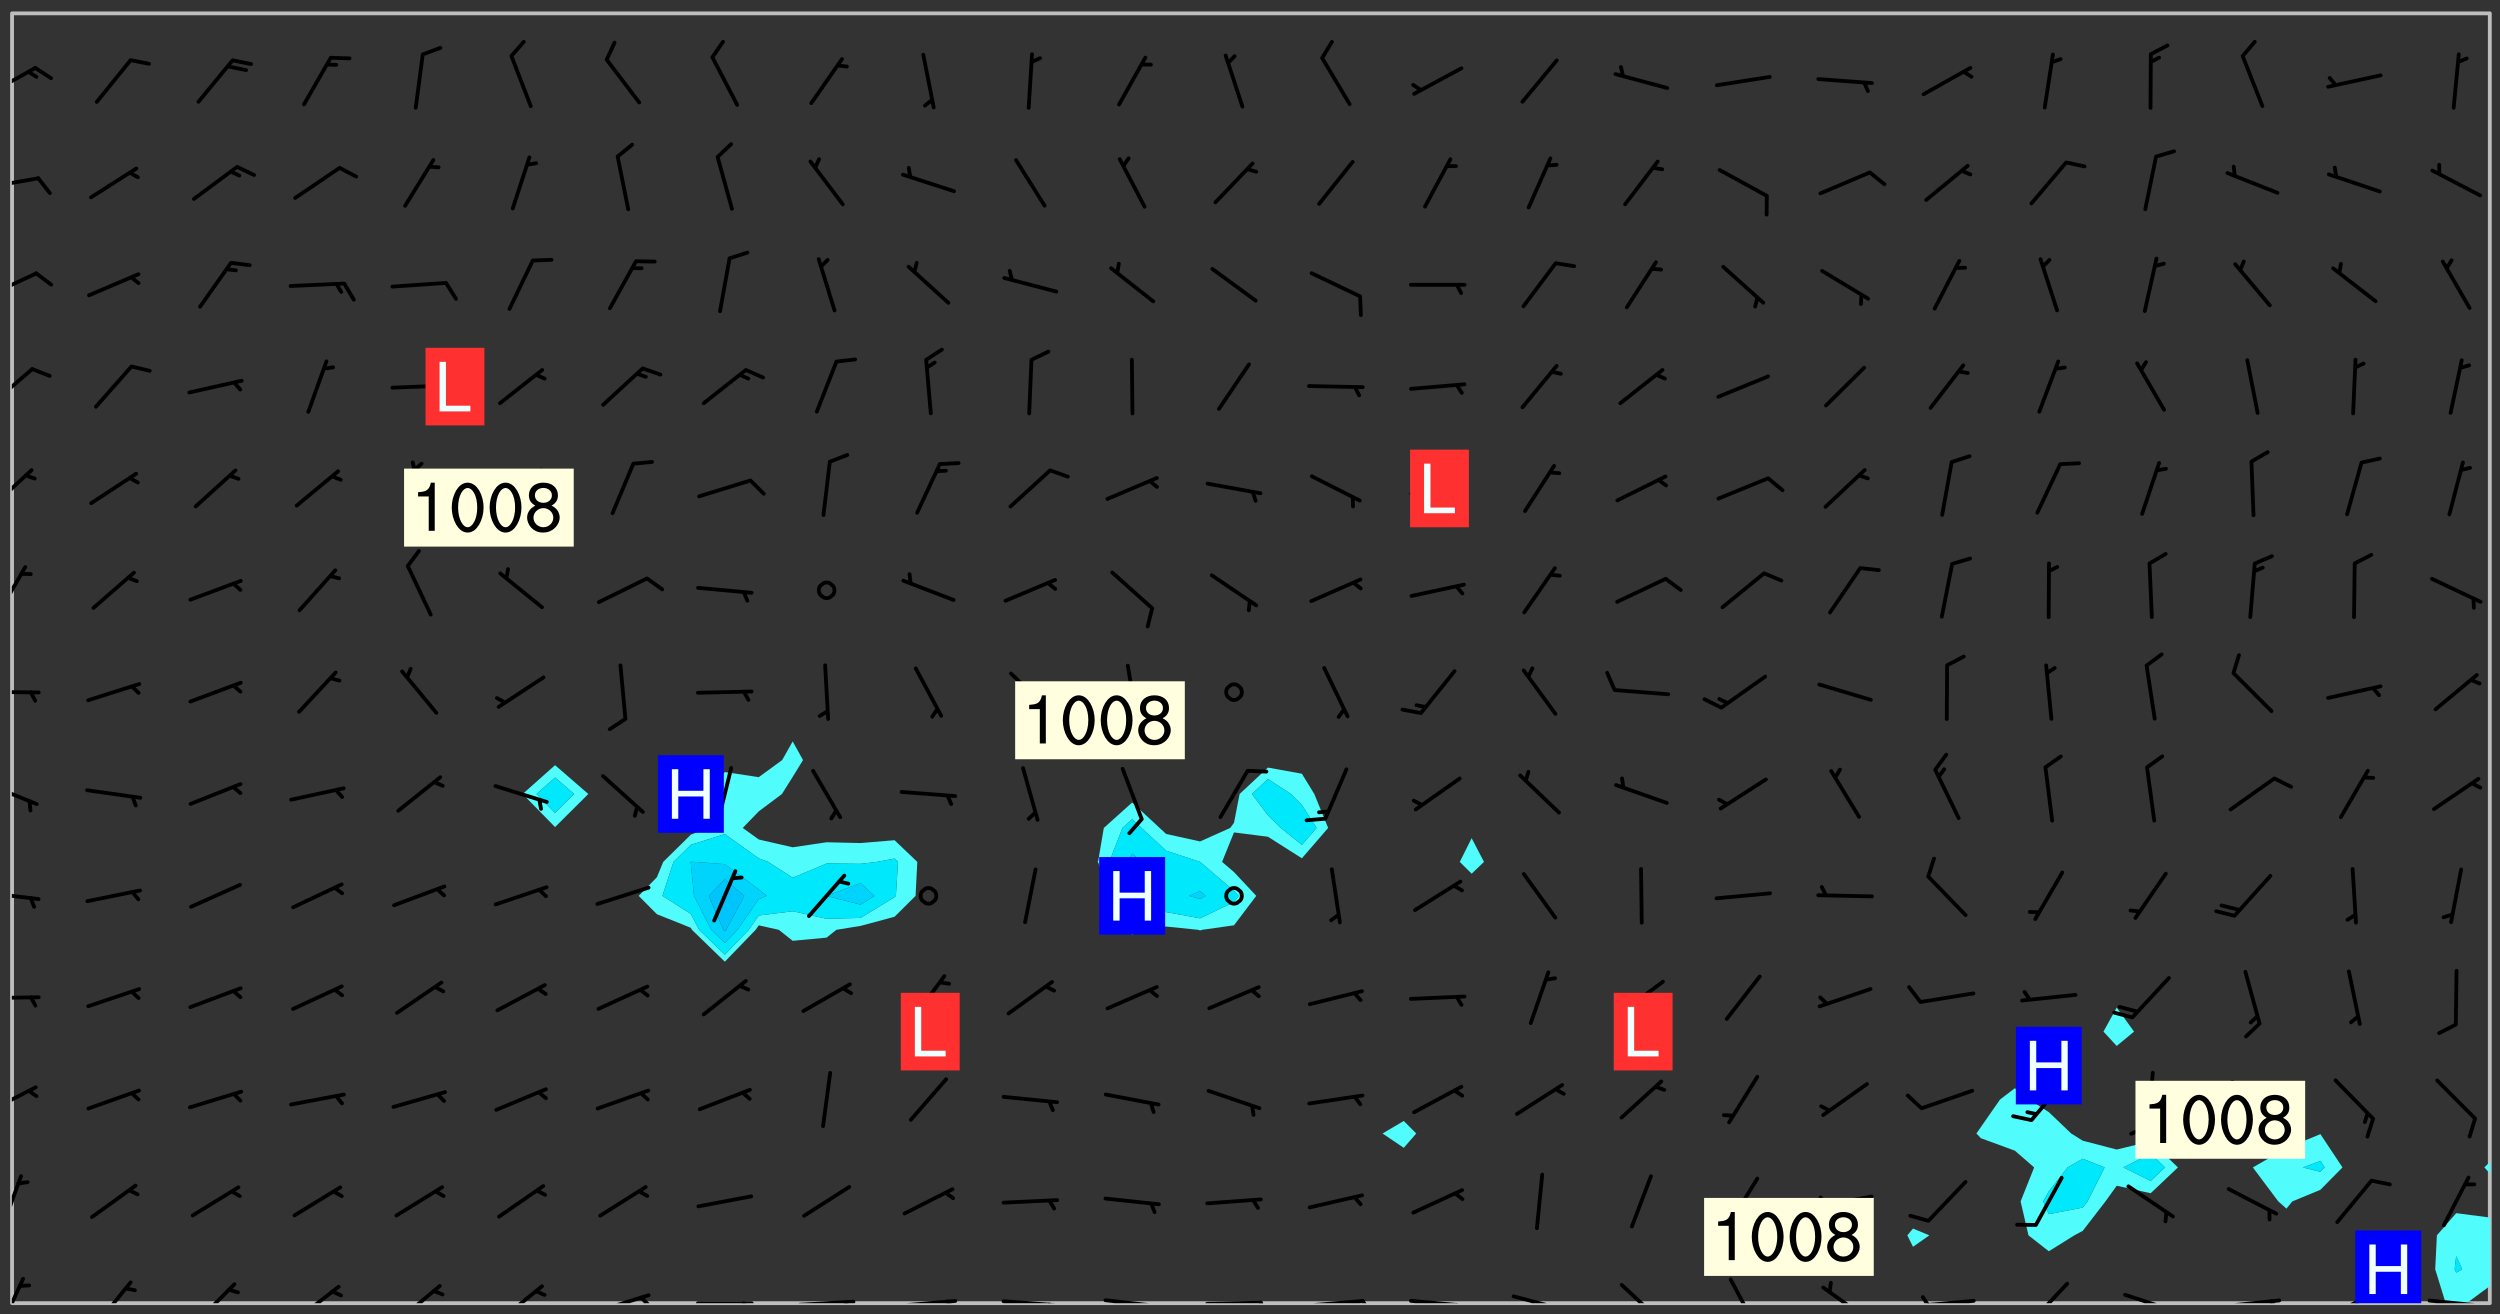 <svg xmlns="http://www.w3.org/2000/svg" role="img" xmlns:xlink="http://www.w3.org/1999/xlink" viewBox="142.45 309.95 326.84 171.84"><rect x="142.45" y="309.95" width="326.84" height="171.84" fill="#333333" stroke="none"/><defs><clipPath id="a"><path d="M144 311.672h1v168.656h-1zm0 0"/></clipPath><clipPath id="b"><path d="M144 311.672h324v168.656H144zm0 0"/></clipPath><clipPath id="c"><path d="M460 468h8v12.328h-8zm0 0"/></clipPath><clipPath id="d"><path d="M464 478h4v2.328h-4zm0 0"/></clipPath><clipPath id="e"><path d="M467 311.672h1V462h-1zm0 0"/></clipPath><clipPath id="f"><path d="M144 476h2v4.328h-2zm0 0"/></clipPath><clipPath id="g"><path d="M154 477h6v3.328h-6zm0 0"/></clipPath><clipPath id="h"><path d="M167 477h7v3.328h-7zm0 0"/></clipPath><clipPath id="i"><path d="M180 477h7v3.328h-7zm0 0"/></clipPath><clipPath id="j"><path d="M194 477h7v3.328h-7zm0 0"/></clipPath><clipPath id="k"><path d="M207 477h7v3.328h-7zm0 0"/></clipPath><clipPath id="l"><path d="M220 479h8v1.328h-8zm0 0"/></clipPath><clipPath id="m"><path d="M226 479h2v1.328h-2zm0 0"/></clipPath><clipPath id="n"><path d="M233 480h8v.328h-8zm0 0"/></clipPath><clipPath id="o"><path d="M239 480h2v.328h-2zm0 0"/></clipPath><clipPath id="p"><path d="M246 479h9v1.328h-9zm0 0"/></clipPath><clipPath id="q"><path d="M252 479h2v1.328h-2zm0 0"/></clipPath><clipPath id="r"><path d="M260 479h8v1.328h-8zm0 0"/></clipPath><clipPath id="s"><path d="M266 479h2v1.328h-2zm0 0"/></clipPath><clipPath id="t"><path d="M273 479h8v1.328h-8zm0 0"/></clipPath><clipPath id="u"><path d="M279 480h2v.328h-2zm0 0"/></clipPath><clipPath id="v"><path d="M286 479h9v1.328h-9zm0 0"/></clipPath><clipPath id="w"><path d="M292 480h2v.328h-2zm0 0"/></clipPath><clipPath id="x"><path d="M300 480h8v.328h-8zm0 0"/></clipPath><clipPath id="y"><path d="M307 480h2v.328h-2zm0 0"/></clipPath><clipPath id="z"><path d="M313 479h8v1.328h-8zm0 0"/></clipPath><clipPath id="A"><path d="M320 479h3v1.328h-3zm0 0"/></clipPath><clipPath id="B"><path d="M326 479h9v1.328h-9zm0 0"/></clipPath><clipPath id="C"><path d="M332 480h2v.328h-2zm0 0"/></clipPath><clipPath id="D"><path d="M340 479h8v1.328h-8zm0 0"/></clipPath><clipPath id="E"><path d="M354 477h6v3.328h-6zm0 0"/></clipPath><clipPath id="F"><path d="M368 476h5v4.328h-5zm0 0"/></clipPath><clipPath id="G"><path d="M380 478h7v2.328h-7zm0 0"/></clipPath><clipPath id="H"><path d="M393 479h8v1.328h-8zm0 0"/></clipPath><clipPath id="I"><path d="M393 479h2v1.328h-2zm0 0"/></clipPath><clipPath id="J"><path d="M407 477h6v3.328h-6zm0 0"/></clipPath><clipPath id="K"><path d="M420 478h8v2.328h-8zm0 0"/></clipPath><clipPath id="L"><path d="M425 480h2v.328h-2zm0 0"/></clipPath><clipPath id="M"><path d="M433 479h8v1.328h-8zm0 0"/></clipPath><clipPath id="N"><path d="M439 479h2v1.328h-2zm0 0"/></clipPath><clipPath id="O"><path d="M446 478h8v2.328h-8zm0 0"/></clipPath><clipPath id="P"><path d="M452 478h2v2.328h-2zm0 0"/></clipPath><clipPath id="Q"><path d="M459 479h9v1.328h-9zm0 0"/></clipPath><clipPath id="R"><path d="M465 480h2v.328h-2zm0 0"/></clipPath><clipPath id="S"><path d="M144 463h2v8h-2zm0 0"/></clipPath><clipPath id="T"><path d="M144 451h4v5h-4zm0 0"/></clipPath><clipPath id="U"><path d="M144 440h4v1h-4zm0 0"/></clipPath><clipPath id="V"><path d="M144 426h4v2h-4zm0 0"/></clipPath><clipPath id="W"><path d="M144 412h4v4h-4zm0 0"/></clipPath><clipPath id="X"><path d="M144 400h4v1h-4zm0 0"/></clipPath><clipPath id="Y"><path d="M144 383h3v8h-3zm0 0"/></clipPath><clipPath id="Z"><path d="M144 371h3v6h-3zm0 0"/></clipPath><clipPath id="aa"><path d="M144 357h3v7h-3zm0 0"/></clipPath><clipPath id="ab"><path d="M144 345h4v4h-4zm0 0"/></clipPath><clipPath id="ac"><path d="M144 333h4v2h-4zm0 0"/></clipPath><clipPath id="ad"><path d="M144 318h4v5h-4zm0 0"/></clipPath><clipPath id="ae"><path d="M450 470h9v10.328h-9zm0 0"/></clipPath><g id="af" clip-path="url(#clip1)"><path fill="#fff" fill-opacity="0" fill-rule="evenodd" d="M0 0h1000v1000H0zm0 0"/><path fill="#d3d3d3" fill-opacity="0" fill-rule="evenodd" d="M162.152 355.867l-.234.293.059.234.117.172.176.234.293.348.113.059.117-.172.059-.234.176-.176.465-.176h.699l.234.293.289.816.059.176.176.23.352.234.699.699.172.176.234.348.234.41.289.582.41.465.23.234.234.176.117.23.176.293.172 1.164v.234l.059.289.059.117.117.117.348.41.117.172.176.176.176.234.117.172.172.352.059.234.234.406.234-.059-.176.176-.059.93h-.582l-.234-.113-.348.113-.117.117-.059.293-.059.176-.117.172-.465.293-.059.234-.059.113v.645l.059.172v.41l.059.059v.406l.059.406.117.176.059.059.23.641-.059.293v.699l-.059.582v.234l-.059.23-.055.352v1.922l.055.117h.426l-.367.117-.023.352.891 1.168 1.742.539 1.34.359v.539l.09.809.535.715 1.52.27.891-.086.09 1.164.535.18 1.16-.18 2.055-.984 1.16-.363 1.879-.176 1.695-.18-.18.719-1.516.086-1.25.09-.805.27-1.074.809.27.719.535.898-.18.625-.266.809.266 1.078.625.898.805.18 1.25-.18-.266.723.098.504.055.293v.172l.059.293v.406l.176.117.352.117h.406l.293-.176.113-.117.059-.117.117-.23.059-.176.352-.465.23-.176.176-.059.176.059.059.176.117.988.055.469.059.172.117.234.176.059.816.059h.289l.117.234.059.406.059.352v1.105l.117.293.117.348.289.699.176.352.582.754.352.176.172.059.469.234.641.465.348.234.293.176.293.055.23.062.816.348.293.176.113.172.352.352.117.176.523.641v.289l.059.352v.348l.059.352.059.289.117.059.172.059h.176l.582.234.176.117.176.289.176.234.113.234.293.23.117.117v.41l.059.055.289.234.234.117.059.117.117.172.059.117.23.234.059.176.234.059.117.059-.117.113-.059.117v.117l-.117.293-.117.289v.582l.176.117.117.059.059.117.117.117.113.059.176.348.059.352.059.406v.176l-.059.176-.117.699v.172l.117.176.293.293h.406l.176.117.117.172.117.293v.234h-.527l-.23-.234h-.234l-.176.059-.059.699.059.348.117.176.176.41.117.23.289.469.176.055h.523l.234.059.758.641.059.293v.234l.059.059.23.348v.352l-.117.172v.293l.293.289.293.176.172.059.293.176.293.117.582.406.289.234.293.176.219.16.016.012.23.176.641.523.176.234.117.176.176.176.113.172v.641l.117.176.469.117.582.117.234.059.23.113.293.117.113.059.586.352.289.172.176.062.176.055.176.059.699.352.289.176.234.055.289.176.234.117.641.406.293.117.172.059.234.059.41.059.23.059.234.117.059.172-.41.176.469.059.059.293.113.234.176.055.234.059.176.059.406.117.641.234.117.172.059.234v.176l-.059.117-.059.406.234.234.117.059.348.117.641.23.176.117.289.117.176.176.234.465.582 1.105.176.176.348.176.176.117.352.117 1.047.523.234.059.465.113.293.059.465.176.758.582.234.234.348.465.176.176.289.234.816.699.293.176.289.289.293.176.293.289.695.641.176.176.293.234.289.234.469.289.641.582.348.234.234.293.348.348.352.465.934.992.348.406.117.176.234.059.113.117.645.176.23.113.234.059.293.176.23.117.934.699.406.406.234.176.406.176.234.117.816.348.348.234.234.117.293.289.23.117.758.352.352.172.23.059.293.117.234.059.871.176h.816l.469.23.172.059.875.699.465.117.293.059.176.059.23.059.469.059.348.059.352.059.406.059h.293l.172.059v.23l.176.176h.293l.348.059.352.059.699.117h.641l.465-.234.293-.176.172-.117.41-.172.289-.176.934-.465.469-.293.523-.293.465-.172.465-.176 1.051-.465.289-.117.41-.117.289-.117.527-.176 1.516-.699.582-.348.289-.059.293-.059.348-.117.875-.23.352-.117h.113l.234-.059.875-.234.234-.059h.812l.352-.059.816-.117.172-.059.352-.055.293-.059.23-.059.816-.176.176-.059h.348l.234-.059.465-.117.758-.172.234-.059h.348l.41-.117.289-.059 1.285-.059h.289l.41-.059.23-.059h.176l.875-.117h.406l.41-.117h.348l.352-.113.871-.059h1.75l1.047.289.41.117.289.117.352.117.289.117 1.051.172.289.059h.293l.293.059.172.059.41.059.172.059.117.059h.117l.117.059.352.059h.113l.41.066 1.922.395 1.926.395 1.52.449 1.695.719 2.145.805 1.605-.719 1.43-.805 1.16-1.078 1.25-.449 3.035-.719 1.875-.359 2.145-1.348 2.234-1.254 2.5-1.258 1.695-.449 1.785-.18 1.16-.27.625.539 1.34-.27.715-.988.984-1.344.445-.18.805-.359 1.875-.539 1.785-.449 1.25-.27 1.16-.09 1.699-.09 1.961-.27 1.25-.09h.539l.625-.09h.891l2.145-.18 2.41-.18 2.59-.09 1.695.18 1.609.09 1.43.359 1.16.719 1.875.988 1.16 1.527.266.715.629.09.355.898.535.539.535 1.527 1.074.359h.535l-.805.535.09 1.707.715 2.695.891.805.895.988.715 1.258 1.785.539 1.52-.18.355 1.344 1.609-.805.98-.539.27.27.316-.215.219-.145.801.449.449-.359h.355l.535-.27.539-.719.535-.27.625-.988 1.16.449.84.371 1.395.617 1.695-.18h1.605l1.785.09.18-1.707.535-1.344.805.27.492.848.402.406-.09.539v.359l.715.449.711-.27h1.43l.359.988.445 1.258.715 1.344 1.25.629 1.695.629.715-.18.18-.539.98-.09.449.359.086 1.258-.266.629-.535.18v.539l.715.984.266.539.984.988.801 1.078-.266.359-.09.898-.625 2.332-.355 2.066-.09 1.793-.18.719-.09.539v1.438l-.98 1.883-.359 1.707-.535.898-.805 1.168-.266.539 2.055 1.254.086.359-.355.539-.09-.18v.809l.09 1.438-.445.715-1.074.094-.266.715.535.898.805.719 1.16.809 1.34.27.445.359-.355.449-1.789-.09-1.25-.449-.715-.719-.625-.09-.176 3.59-.188 1.309h89.359V311.703h-55.27v49.082l.762.125 3.289.543 2.023 2.836v2.754l2.352.332 2.348.332h4.051l-1.379 4.16-2.023.707-2.023.703-.543.344-2.594 1.617-.188.117-2.023-2.078-.73-2.742-2.672-2.078-1.375-3.5-.066-.082-1.957-2.672 2.75-1.418v-49.082H294.422v91.414l.117.031.133.012.074.074.105.047.09.059.086.059.09.059.297.297.059.09.031.117.027.117.016.137-.031.117-.059.09-.059.086-.043.105-.047.102-.027.121v.145l.176.27.148.148.074.086.074.074.043.105.062.09.059.086.043.105.059.09.047.102.043.105.059.086.117.18.074.074.062.086.059.09.043.105.059.09.059.086.062.09.059.09.043.102.117.18.074.074.059.086.074.074.09.059.105.047h.148l.133-.016.133.016.102-.047.074-.074.047-.102-.016-.133v-.148l-.047-.105-.027-.117-.047-.102-.027-.121-.043-.102-.062-.09-.043-.102-.043-.105-.031-.117-.016-.133-.012-.137.086-.059.059-.086.121-.031.043.105.016.133v.117l.059.102.059.09.09.059.148.148.059.09.043.105-.012.102.086.059.105.047.086.059.09.059.074.074-.117.027-.105.047-.086.059-.074.074-.059.09-.062.086-.027.121-.047.102-.043.105-.031.117-.012.133-.016.133v.148l.027.117.047.105.043.102.059.09.074.074.09.059.074.074.09.059.059.09.043.105.047.102.117.031.133.016h.148l.117-.031.105.043.043.105.047.102.027.121L299.5 410l.027.117.031.121.027.117.105.043.102.047.133-.016.148.148.062.086.074.074.07.074.09.062.105.043.102.043.117.031.137.016.117-.031.074-.074.027-.117-.012-.133-.031-.121-.027-.117.043-.105h.117l.09.062.117.027h.148l.133.016h.148l.133.016.133-.016h.148l.133-.016.133-.012.137.012.117-.027.133-.016.191-.059-.059.176-.016.133-.027.121-.016.133-.059.086-.133.016-.105.047-.105.043-.117.031-.117.027-.266.031h-.148l-.133.016-.074.074.059.086.148.148.117.18.074.07.09.062.09.059.086.059.09.059.102.043.105.062.105.043.086.059.105.047.102.043.18.117.059.09-.043.102-.047.105.016.133.223.223.059.09.043.102.031.121.043.102.016.133.031.117.012.137.031.117.148.148.102.043.105.043.117.031.133.016.137.016h.117l.117-.031.09-.059.043-.105.047-.102.043-.105.031-.117.012-.133v-.148l-.012-.133-.016-.133-.031-.117-.043-.105-.047-.105-.043-.102-.043-.105-.016-.133.016-.133.027-.117.031-.117.027-.121.047-.102.09-.059.086-.062.074-.074.09-.059.223-.223.059-.086.074-.074.117-.18.059-.086v-.148l-.074-.074-.102-.047-.105-.043-.102-.043-.059-.09-.047-.105-.027-.117.09-.059.117-.031.102-.043.18-.117.148-.148.012-.133-.012-.105-.09-.059-.133.016h-.148l-.133.016-.133-.016-.121-.031-.086-.059-.074-.074-.059-.09-.062-.086-.117-.18-.059-.086.031-.121.086-.059.121-.031.059-.086v-.121l-.031-.117-.059-.09-.059-.086-.047-.105-.027-.117-.016-.133.059-.09.074-.074.09-.059.117-.18.074-.074.059-.086.148-.148.121-.031.133-.016.133.016.074.074.043.105.016.133-.031.117-.117.031-.133.012-.148.148-.043.105-.047.102-.027.121-.031.117v.148l.031.117.043.105.059.09.074.07.074.074.117.031.121.027.117-.027.133-.016h.117l.09.059.074.074.047.105.059.086.102.047.133.016.105.043.086.059-.012.105-.074.074-.18.117-.059.09-.09.059-.07.074-.074.074-.062.09-.027.117-.016.133.016.133-.016.133v.148l.016.133.027.117.031.121.074.074.09.059.086.059.09.059.117.031v.086l-.102.047-.09.059-.266.031-.117.027h-.148l-.105.043-.102.047-.059.09-.062.234-.012.133-.031.121-.016.133v.293l-.012.133.012.137.016.133.133.016.133.012.121.031.086.059.074.074.047.105.043.102.016.133v.445l-.016.133v.445l.031.266.027.117.016.133.031.117.086.211.031.266v.148l-.031.117-.027.117-.031.121-.027.117-.031.117-.031.121-.012.133-.016.133.09.059.117-.031.102.016.047.105-.031.266v.441l-.043.105-.047.105-.043.102-.043.105-.059.086-.031.121-.043.117-.031.117-.016.133.016.133.059.09.105.047.086.059.059.086-.012.137-.031.117-.043.102v.445l-.016.133v.148l-.031.117-.043.105-.027.117-.047.105-.043.102-.031.121-.027.117-.031.133-.031.117-.027.117-.043.105-.031.117-.031.121-.012.133-.016.133v.297l.027.117v.148l.047.398.027.117.059.09.121.031h.148l.133-.016.059.09v.117l-.059.09-.09.059-.102.043-.105.047-.09.059-.086.059-.137.016-.117-.031-.133-.016-.102.047-.062.086-.012.137-.016.133-.031.117-.027.117-.016.133-.031.121v.297l.016.133.031.117v.148l.012.133v.148l-.027.117-.047.102-.027.121-.031.117-.059.09-.074.074-.102.043-.105.047-.117.027-.121.031-.102-.047.059-.086.105-.047.027-.117.031-.117.027-.121.031-.117v-.148l.016-.133-.031-.117-.043-.105-.105.016-.074.074-.102.043-.09.062-.074.074-.043.102-.016.133-.031.117L304.25 426l-.031.117-.027.117-.031.121-.027.117-.031.117-.043.105-.09.059h-.09l-.117-.031-.031-.086.016-.137-.031-.117v-.148l-.012-.133v-.148l-.062-.234-.027-.121-.043-.102-.047-.105-.059-.086-.059-.09-.043-.105-.062-.086-.148-.148-.07-.074-.105-.047-.105-.043-.102-.043-.297-.297-.09-.074-.086-.059-.105-.043-.09-.062-.086-.059-.105-.043-.09-.059-.086-.062-.074-.07-.105-.047-.086-.059-.105-.043-.09-.062-.102-.043-.105-.043-.086-.059-.105-.047-.105-.043-.102-.047-.09-.059-.102-.043-.105-.043-.09-.062-.117-.027-.133-.016-.133.016H299.75l-.133.016-.117-.031-.09-.059-.074-.074-.09-.059-.102-.047h-.148l-.121-.027-.102-.043-.074-.074-.117-.18-.09-.059-.102-.043-.09-.062-.105-.043-.09-.059-.086-.059-.105-.047-.059-.086-.059-.09-.043-.105-.047-.102-.074-.074-.086-.059-.074-.074-.09-.059-.223-.223-.043-.105-.031-.266.105-.043h.145l.105.043.074.074.09.059.086.059.105.047.09.059.148.148.07.074.148.148.062.086.074.074.086.059.074.074.09.062.09.059.086.059.27.176.102.047.105.043.102.043.047-.074.059-.086.074-.074.07-.074.105.043.074.074.059.09.043.102.047.105.043.105.121.027.117-.027.074-.09.043-.105.059-.09.074-.074.105-.043.117-.027.133.012.09.059.148.148.059.09.043.105.047.102.043.105.043.102.105.047.105.043.133.016.086-.059.059-.09.074-.074.105-.043.117.027.105.047.102.043.105.043.102.047.18.117v.117l-.016.133.016.133.016.137.059.086.102.047.121.027.117.031h.148l.117-.031.059-.09.18-.117.059-.09.074-.074.059-.086.117-.18.18-.117.117.031.09.059.043.074-.016.133v.117l.09.059h.148l.133-.016.133-.012.266-.031.105-.043.117-.031.121-.027.074-.074.07-.074.062-.09-.016-.105-.047-.102-.102-.043-.105-.016-.117.027-.266.031h-.148l-.074-.074-.09-.059-.117-.031-.117-.027-.133-.016h-.148l-.133.016h-.297l-.105-.047-.148-.148-.043-.102-.059-.09.223-.223.086-.059.105-.043.117-.031.133-.016.133.016.137.016.102.043.133-.012.09-.062.102-.043.062-.09-.047-.102-.09-.059-.117-.031-.102-.043-.059-.09-.062-.09v-.117l.016-.133.105-.047.074-.07v-.121l-.09-.059-.031-.117.09-.059.074-.074.043-.105.059-.09.047-.102.016-.133v-.148l-.047-.105-.043-.102-.09-.059-.133-.016-.102-.043-.137-.016-.117-.031h-.445l-.133-.016-.133-.012-.133-.016-.117-.031h-.148l-.133-.016-.133-.012-.266-.031-.121-.043-.086-.059-.074-.074v-.148l.012-.133.105-.047.102-.043.133-.016h.152l.133-.016h.293l.121.031.102.043.09.059.234.062.121-.047.09-.059.102-.043.133-.016.105.043.102.047.133.012.121-.027h.145l.121-.031.117-.027.105-.047.074-.074.086-.059.148-.148.059-.086.047-.105.027-.117.016-.105-.102-.043-.09-.059-.117-.031-.105-.043-.09-.062-.074-.086-.074-.074-.102-.043-.105-.047-.102-.043-.059-.09-.047-.102-.086-.211-.062-.086-.059-.09-.074-.074-.086-.059h-.27l-.117.031-.09.059-.102.043-.133.016-.105-.016-.027-.117-.062-.09-.117-.031-.102-.043-.148-.148-.031-.117-.016-.105.074-.074.18-.117.117-.027.117-.031.137.016.102.043.105.043.102.047.105.043.117.031.133.016.117.027.133.016.105-.016.09-.059-.074-.074-.105-.043-.074-.074-.074-.09-.148-.148-.086-.059-.09-.059-.074-.074-.09-.059-.102-.047-.121-.027-.102-.047-.105-.043-.117-.031-.102-.043-.121-.031h-.148l-.117.031-.105.043-.086.062-.18.117-.086.059-.09.059-.105.047-.086.059-.105.043-.102.043-.105.047-.074.074-.059.09-.059.086-.047.105-.059.086-.074.074-.133-.012-.117-.031h-.117l-.074.074-.09.059-.074.074-.09.059-.086.059-.105.047-.102.043-.137.016-.102-.043-.148-.148-.105-.047h-.086l-.105.047-.102.043-.121.031-.117-.031-.074-.074v-.117l.031-.121.074-.07.059-.09.074-.074.117-.031.105-.043h.293l.133-.016.137-.016.102-.043.09-.059.102-.047.09-.059.133-.012.09.059.133.012.09-.059.086-.059.105-.043.09-.059.086-.062.09-.059.148-.148.059-.086.059-.09.105-.043.133-.016.117.027.121.031.059-.059.059-.09.031-.266.027-.117.105.012.133.016.102-.043.09-.059.059-.09.074-.074.059-.09.047-.102.012-.133-.012-.133-.047-.105-.148-.148-.059-.09-.059-.086-.043-.105v-.445l.016-.133v-.148l.012-.133-.059-.059-.09.059-.102-.043-.18-.117-.086-.059-.062-.09-.059-.09-.074-.074-.086-.059-.121.031-.102.012-.105.047-.086.059-.105.043-.148.148-.09.059-.086.059-.09.062-.105.043-.133.016v-.121l.105-.043.117-.031.074-.07.043-.105v-.148l-.027-.117-.148-.148-.133-.016h-.148l-.117.031-.105.043-.102.043-.09.062-.117.027-.074-.074.012-.133-.043-.102-.043-.105-.09-.059-.117.027-.121.031-.117.031-.102.043-.121.031-.102.043-.105.043-.09.059-.102.016v-.117l.016-.133-.059-.09-.074.043-.148.148-.059.09-.074.074-.047.105-.043.102-.074.074-.059.09-.074.074-.059.086-.074.074-.09.062-.074.07-.074.074-.102.016-.133.016-.105-.043v-.121l.148-.148.043-.102.059-.09.047-.102.043-.105.059-.09.031-.117.043-.102.031-.121.027-.117.047-.105.043-.102.043-.105.074-.07.09-.062.09-.059.102-.043h.297l.266-.031.105-.043-.074-.074-.117-.031-.105-.043-.09-.059-.102-.047-.09-.059-.102-.043-.105-.043-.09-.062-.086-.059-.105-.043-.102-.043-.121-.031-.117-.031-.102-.043L297.5 410.25l-.102-.043-.09-.059-.043-.105-.016-.133.102-.043.133-.016.137.016.133-.016.102-.043.059-.09.016-.105-.09-.059-.074-.074-.102-.043-.09-.059-.148-.148-.043-.105-.016-.133v-.293l-.059-.09-.09-.059-.074-.074-.043-.105-.031-.117-.059-.09-.074-.074-.117-.027-.074-.074-.09-.059-.09-.062-.086-.059-.074-.074-.059-.086-.047-.105-.086-.059-.148-.148-.195-.059-.133.016-.102.043-.074.074-.047.102-.043.105-.059.09-.059.086-.297.297-.09.059h-.086l-.062-.086-.043-.105.031-.117.059-.09.027-.117-.012-.133-.09-.062-.105.047-.117.027-.117.031-.27.176-.102.047-.117.027-.105.047-.09.059-.102.043-.059-.086-.047-.105.016-.133.047-.105.07-.074.074-.07.059-.09v-.148l-.043-.105h-.238l-.102.047-.031.117-.027.117-.031.121-.074.043-.133.016-.074-.047-.043-.102-.043-.105-.047-.102-.043-.105-.121.031-.102.043-.133.016-.117.031-.105.043-.09.059-.102.047-.121.027-.133.016-.102-.043-.059-.09-.047-.105-.043-.102-.043-.105v-.117l.059-.09.086-.059.18-.117.102-.047.105-.043.105-.059.102-.043.09-.062.102-.043.105-.059.102-.047.09-.059.105-.043.102-.043.09-.062.102-.043.137-.016.117.031.102.043.121.031.102.043.105.047.102.043.105.043.102.047.105.043.102.043.105.047.086.059.105.043.117.031.105.043.102.047.09.059.105.043.102.043.105.047.117.027.102.047.121.027h.148l.086-.059.016-.102.059-.09-.027-.117-.074-.074-.117-.18-.074-.074-.09-.074-.18-.117-.086-.059-.105-.043-.102-.047-.27-.176-.059-.09-.074-.074-.059-.09-.043-.102-.031-.117-.016-.137v-.562l-.012-.133-.016-.133-.031-.117-.016-.133-.012-.133-.031-.121-.223-.223-.059-.086-.016-.105.031-.117.133-.016v-91.414H172.992v1.453l-.059.234-.352 1.051-.172.523-.117.348-.176.41-.117.172-.234.293-.23.059h-.352l-.117.059-.23.406v.293l.117.176.23.23.117.234.641.758.293.465.176.234.23.352.234.348.641.816.176.465.172.41.117.695.176.469.117 1.398.059.465v.875l.117 1.047v4.781l-.059.465-.352 1.281-.176.523-.113.41-.352.93L172.934 336l-.234.582-.117.176-.172.348-.176.406-.352.816-.059.293-.113.293-.117.289-.059.176-.117.875-.059.406-.059.117-.059.176-.059.172-.23.527-.117.172v.234l-.117.234-.059.172-.176.586v.289l-.059.176v.293l-.059.113-.059.527v.172l-.055.234v2.621l-.176.816-.117.176-.176.234-.117.172-.113.234-.586.934-.23.289-.293.465-.176.234-.289.352-.352.699-.113.23-.176.41-.176.23-.406.527-.816.699-.293.172-.289.234-.176.117-.176.176-.523.406-.527.176-.172.176-.234.055-.641.176h-.758m12.211 31.023l-1.074.449.359.895 1.25-.715.445-.539-.98-.09"/><path fill="#d3d3d3" fill-opacity="0" fill-rule="evenodd" d="M201.508 416.598h-.895l.449.629.98.359.805-.09.445-.988-.176.09-.715-.355-.895.355m154.621 59.07l-.059-.523v-.293l.113-.293.059-.23.469-.469h.113l.117-.113.117-.059h.176l.234-.059h.348l.234.059.117.059.23.172.059.176.117.582v.293l-.117.176-.172.289-.176.176-.527.523-.23.234-.117.059h-.176l-.117-.059-.406-.293-.176-.117-.117-.059-.059-.113-.055-.117m6.641-10.957l-.059-.172v-1.109l.059-.172.176-.059.172-.059h.176l.234-.059.117.059.059.699-.059.172-.117.176-.117.059-.234.523-.113.059h-.234l-.059-.117m9.613-14.391l-.117-.176v-.699l.293-.875.117-.172.176-.352.113-.23.117-.293.352-.758.117-.23.172-.234h.176l.117-.059h.641l.117.059.234.234.172.113.352.293.117.117.113.176v.113l.117.059.117.117v.699l-.059.176v.23l-.059.176-.348 1.051-.117.23-.117.234-.117.059-.23.234-.641.289h-.875l-.41-.117-.641-.465"/><path fill="none" stroke="#bebebe" stroke-linecap="round" stroke-linejoin="round" stroke-miterlimit="10" stroke-width=".5" d="M467.957 311.695H144.027v168.625h323.93v-168.625"/><g clip-path="url(#a)"><path fill="#fff" fill-opacity="0" fill-rule="evenodd" d="M144 475.891v4.438h.004H144V311.672h.004H144v164.219"/></g><g clip-path="url(#b)"><path fill="#fff" fill-opacity="0" fill-rule="evenodd" d="M144.004 480.328V311.672h71.012v98.312l-4.238 3.77 4.238 4.324 4.348-4.324-4.348-3.77v-98.312h31.066V406.875l-1.375 2.441-3.062 2.234-4.438-.668-2.137 2.871-.117 4.438-2.188.883-3.609 3.555-.828 2.008-2.383 2.434 2.383 2.398 4.438 1.777.141.262 4.301 4.168 4.031-4.168.406-.582 2.613.582 1.824 1.438 4.438-.418 1.273-1.02 3.164-.512 4.441-1.195 2.746-2.73.227-4.441-2.973-2.836-4.441.371-4.438-.102-4.438.656-4.438-1.02-2.094-1.508 2.094-2.168 3.031-2.27 1.406-2.238 1.352-2.199-1.352-2.441v-95.203h62.137v98.629l-3.707 3.453-.73 3.758-.492.68-3.945 1.766-4.441-.98-.844-.785-3.594-3.328-3.707 3.328-.73 4.289-.094.148.094.07 1.543 4.371 2.355 4.438.539.656 1.285-.656 3.152-.426 4.191.426.25.086.285-.086 4.152-.59 2.91-3.848-2.91-3.109-1.559-1.332 1.559-3.852 4.438.566 4.438 2.816 3.434-3.969-1.812-4.438-1.621-2.648-4.438-.805v-98.629h17.754V456.5l-2.777 1.637 2.777 1.875 1.633-1.875-1.633-1.637V311.672h8.875v107.855l-1.551 3.102 1.551 1.547 1.613-1.547-1.613-3.102V311.672h57.699V470.566l-.742.887.742 1.496 2.133-1.496-2.133-.887V311.672h13.316v140.543l-1.938 1.484-2.5 3.59-.59.848.59.621 4.438 1.625 2.523 2.191-1.773 4.441 1.027 4.438 2.66 2.082 3.34-2.082 1.098-.59 2.969-3.848 1.473-2.047 4.438.98 3.562-3.375-3.562-3.418-4.438 1.082-4.441-1.156-1.512-.945-2.926-2.793-2.559-1.645-1.879-1.484V311.672h13.316v130.008l-1.734 3.141 1.734 1.875 2.266-1.875-2.266-3.141V311.672h26.629v146.547l-4.438 1.828-4.395 2.527 3.328 4.441 1.066.945.766-.945 3.672-1.52 2.887-2.922-2.887-4.355V311.672h22.188v150.156l-.75.746.75.82v5.734l-4.434-.574-2.523 2.898-.219 4.438 1.371 4.438H144.004"/></g><path fill="#50fcfc" fill-rule="evenodd" d="M215.016 418.078l-4.238-4.324 4.238-3.77v1.609l-2.43 2.16 2.43 2.477 2.488-2.477-2.488-2.16v-1.609l4.348 3.77-4.348 4.324"/><path fill="#00e8fc" fill-rule="evenodd" d="M215.016 416.23l-2.43-2.477 2.43-2.16 2.488 2.16-2.488 2.477"/><path fill="#50fcfc" fill-rule="evenodd" d="M228.328 429.469l-2.383-2.398 2.383-2.434.828-2.008 3.609-3.555 2.188-.883.117-4.438 2.137-2.871v8.113l-4.441 1.402L230.5 422.629l-1.449 4.441 3.715 2.367 1.086 2.07 3.355 3.25 3.141-3.25 1.297-1.863 4.438-.562 4.438.984 4.438-.113 4.441-2.715.172-.168.285-4.441-.457-.434-2.316.434-2.125.254-4.438-.043-4.438 1.863-3.211-2.074-1.227-.465-4.438-3.168v-8.113l4.438.668 3.062-2.234 1.375-2.441 1.352 2.441-1.352 2.199-1.406 2.238-3.031 2.27-2.094 2.168 2.094 1.508 4.438 1.02 4.438-.656 4.438.102 4.441-.371 2.973 2.836-.227 4.441-2.746 2.73-4.441 1.195-3.164.512-1.273 1.02-4.438.418-1.824-1.438-2.613-.582-.406.582-4.031 4.168-4.301-4.168-.141-.262-4.438-1.777"/><path fill="#00e8fc" fill-rule="evenodd" d="M232.766 429.438l-3.715-2.367 1.449-4.441 2.266-2.23v2.207l-.023.023.023.234.418 4.207 2.25 4.438 1.773 1.715 1.66-1.715 2.777-3.996 1.062-.441-1.062-.844-4.438-3.305-4.105-.293-.336-.023v-2.207l4.441-1.402 4.438 3.168 1.227.465 3.211 2.074 4.438-1.863 4.438.043v2.516l-4.438 1.656-.02.016.02.008 4.438 1.141 1.816-1.148-1.816-1.672v-2.516l2.125-.254 2.316-.434.457.434-.285 4.441-.172.168-4.441 2.715-4.438.113-4.438-.984-4.438.562-1.297 1.863-3.141 3.25-3.355-3.25-1.086-2.07"/><path fill="#00d4fc" fill-rule="evenodd" d="M232.766 422.863l-.023-.234.023-.023.336.023 4.105.293v1.996l-2.09 2.152 1.898 4.438.191.184.176-.184 2.383-4.438-2.559-2.152v-1.996l4.438 3.305 1.062.844-1.062.441-2.777 3.996-1.66 1.715-1.773-1.715-2.25-4.438-.418-4.207"/><path fill="#00c4fc" fill-rule="evenodd" d="M237.016 431.508l-1.898-4.438 2.09-2.152v1.992l-.152.16.152.363.184-.363-.184-.16v-1.992l2.559 2.152-2.383 4.438-.176.184-.191-.184"/><path fill="#00b8fc" fill-rule="evenodd" d="M237.207 427.434l-.152-.363.152-.16.184.16-.184.363"/><path fill="#00d4fc" fill-rule="evenodd" d="M250.52 427.078l-.02-.008.02-.016 4.438-1.656 1.816 1.672-1.816 1.148-4.438-1.141"/><path fill="#50fcfc" fill-rule="evenodd" d="M286.027 422.699l-.094-.07.094-.148.73-4.289 3.707-3.328v2.188l-1.27 1.141-1.719 4.438 2.422 4.441.566.938 4.438 1.184 4.441.816 4.438-2.133.609-.805-.609-.652-4.434-3.789-.004-.004-4.441-1.457-3.207-2.977-1.23-1.141v-2.188l3.594 3.328.844.785 4.441.98 3.945-1.766.492-.68.73-3.758 3.707-3.453v1.496l-2.102 1.957 2.102 2.789 1.68 1.648 2.758 2.219 1.922-2.219-1.922-2.988-1.418-1.449-3.02-1.957v-1.496l4.438.805 1.621 2.648 1.812 4.438-3.434 3.969-4.438-2.816-4.438-.566-1.559 3.852 1.559 1.332 2.91 3.109-2.91 3.848-4.152.59-.285.086-.25-.086-4.191-.426-3.152.426-1.285.656-.539-.656-2.355-4.438-1.543-4.371"/><path fill="#00e8fc" fill-rule="evenodd" d="M289.898 427.07l-2.422-4.441 1.719-4.438 1.27-1.141v4.488l-.547 1.09.547.926 1.207-.926-1.207-1.09v-4.488l1.23 1.141 3.207 2.977 4.441 1.457v3.824l-1.477.621 1.477.41.715-.41-.715-.621V422.625l.004.004 4.434 3.789.609.652-.609.805-4.438 2.133-4.441-.816-4.438-1.184-.566-.938"/><path fill="#00d4fc" fill-rule="evenodd" d="M290.465 423.555l-.547-.926.547-1.09 1.207 1.09-1.207.926m8.879 3.926l-1.477-.41 1.477-.621.715.621-.715.41"/><path fill="#00e8fc" fill-rule="evenodd" d="M308.219 416.543l-2.102-2.789 2.102-1.957 3.02 1.957 1.418 1.449 1.922 2.988-1.922 2.219-2.758-2.219-1.68-1.648"/><path fill="#50fcfc" fill-rule="evenodd" d="M325.973 460.012l-2.777-1.875 2.777-1.637 1.633 1.637-1.633 1.875m8.875-35.836l-1.551-1.547 1.551-3.102 1.613 3.102-1.613 1.547m57.699 48.773l-.742-1.496.742-.887 2.133.887-2.133 1.496m8.879-14.191l-.59-.621.59-.848 2.5-3.59 1.938-1.484 1.879 1.484 2.559 1.645 2.926 2.793 1.512.945v2.363l-1.984 1.129-2.453 3.129-.73 1.312.73 1.668 4.438-.859.629-.809 2.227-4.441-2.855-1.129v-2.363l4.441 1.156 4.438-1.082v1.625l-3.578 1.793 3.578 1.77 1.867-1.77-1.867-1.793v-1.625l3.562 3.418-3.562 3.375-4.438-.98-1.473 2.047-2.969 3.848-1.098.59-3.34 2.082-2.66-2.082-1.027-4.438 1.773-4.441-2.523-2.191-4.438-1.625"/><path fill="#00e8fc" fill-rule="evenodd" d="M410.301 468.684l-.73-1.668.73-1.312 2.453-3.129 1.984-1.129 2.855 1.129-2.227 4.441-.629.809-4.438.859"/><path fill="#50fcfc" fill-rule="evenodd" d="M419.18 446.695l-1.734-1.875 1.734-3.141 2.266 3.141-2.266 1.875"/><path fill="#00e8fc" fill-rule="evenodd" d="M423.617 464.344l-3.578-1.77 3.578-1.793 1.867 1.793-1.867 1.77"/><path fill="#50fcfc" fill-rule="evenodd" d="M440.305 467.016l-3.328-4.441 4.395-2.527 4.438-1.828v3.508l-2.293.848 2.293.57.562-.57-.562-.848v-3.508l2.887 4.355-2.887 2.922-3.672 1.52-.766.945-1.066-.945"/><path fill="#00e8fc" fill-rule="evenodd" d="M445.809 463.145l-2.293-.57 2.293-.848.562.848-.562.57"/><g clip-path="url(#c)"><path fill="#50fcfc" fill-rule="evenodd" d="M462.191 480.328l-1.371-4.438.219-4.438 2.523-2.898v5.609l-.199 1.727.199.438.789-.438-.789-1.727v-5.609l4.434.574v8.938l-3.082 2.262h-2.723"/></g><path fill="#00e8fc" fill-rule="evenodd" d="M463.562 476.328l-.199-.438.199-1.727.789 1.727-.789.438"/><g clip-path="url(#d)"><path fill="#fff" fill-opacity="0" fill-rule="evenodd" d="M467.996 478.066l-3.082 2.262h3.082v-2.262"/></g><path fill="#50fcfc" fill-rule="evenodd" d="M467.996 463.395l-.75-.82.75-.746v1.566m0 5.734v8.938H468v-8.938h-.004"/><path fill="#fff" fill-opacity="0" fill-rule="evenodd" d="M467.996 463.395v5.734H468v-5.73l-.004-.004"/><path fill="#50fcfc" fill-rule="evenodd" d="M467.996 461.828v1.566l.004.004v-1.574l-.004.004"/><g clip-path="url(#e)"><path fill="#fff" fill-opacity="0" fill-rule="evenodd" d="M467.996 311.672H468v150.152-150.152h-.004"/></g><g clip-path="url(#f)"><path fill="none" stroke="#000" stroke-linecap="round" stroke-linejoin="round" stroke-miterlimit="10" stroke-width=".5" d="M145.469 477.137l-2.938 6.383"/></g><path fill="none" stroke="#000" stroke-linecap="round" stroke-linejoin="round" stroke-miterlimit="10" stroke-width=".5" d="M145.043 478.066l1.223-.07"/><g clip-path="url(#g)"><path fill="none" stroke="#000" stroke-linecap="round" stroke-linejoin="round" stroke-miterlimit="10" stroke-width=".5" d="M159.527 477.598l-4.426 5.461"/></g><path fill="none" stroke="#000" stroke-linecap="round" stroke-linejoin="round" stroke-miterlimit="10" stroke-width=".5" d="M158.883 478.395l1.203.234"/><g clip-path="url(#h)"><path fill="none" stroke="#000" stroke-linecap="round" stroke-linejoin="round" stroke-miterlimit="10" stroke-width=".5" d="M173.105 477.836l-4.953 4.984"/></g><path fill="none" stroke="#000" stroke-linecap="round" stroke-linejoin="round" stroke-miterlimit="10" stroke-width=".5" d="M172.387 478.562l1.176.355"/><g clip-path="url(#i)"><path fill="none" stroke="#000" stroke-linecap="round" stroke-linejoin="round" stroke-miterlimit="10" stroke-width=".5" d="M186.723 478.176l-5.555 4.305"/></g><path fill="none" stroke="#000" stroke-linecap="round" stroke-linejoin="round" stroke-miterlimit="10" stroke-width=".5" d="M185.914 478.805l1.121.504"/><g clip-path="url(#j)"><path fill="none" stroke="#000" stroke-linecap="round" stroke-linejoin="round" stroke-miterlimit="10" stroke-width=".5" d="M199.949 478.066l-5.379 4.523"/></g><path fill="none" stroke="#000" stroke-linecap="round" stroke-linejoin="round" stroke-miterlimit="10" stroke-width=".5" d="M199.168 478.727l1.137.457"/><g clip-path="url(#k)"><path fill="none" stroke="#000" stroke-linecap="round" stroke-linejoin="round" stroke-miterlimit="10" stroke-width=".5" d="M213.305 478.117l-5.461 4.422"/></g><path fill="none" stroke="#000" stroke-linecap="round" stroke-linejoin="round" stroke-miterlimit="10" stroke-width=".5" d="M212.512 478.762l1.129.477"/><g clip-path="url(#l)"><path fill="none" stroke="#000" stroke-linecap="round" stroke-linejoin="round" stroke-miterlimit="10" stroke-width=".5" d="M227.246 479.285l-6.711 2.086"/></g><g clip-path="url(#m)"><path fill="none" stroke="#000" stroke-linecap="round" stroke-linejoin="round" stroke-miterlimit="10" stroke-width=".5" d="M226.27 479.59l.871.863"/></g><g clip-path="url(#n)"><path fill="none" stroke="#000" stroke-linecap="round" stroke-linejoin="round" stroke-miterlimit="10" stroke-width=".5" d="M240.719 480.328h-7.027"/></g><g clip-path="url(#o)"><path fill="none" stroke="#000" stroke-linecap="round" stroke-linejoin="round" stroke-miterlimit="10" stroke-width=".5" d="M239.695 480.328l.578 1.082"/></g><g clip-path="url(#p)"><path fill="none" stroke="#000" stroke-linecap="round" stroke-linejoin="round" stroke-miterlimit="10" stroke-width=".5" d="M254.027 480.129l-7.016.398"/></g><g clip-path="url(#q)"><path fill="none" stroke="#000" stroke-linecap="round" stroke-linejoin="round" stroke-miterlimit="10" stroke-width=".5" d="M253.008 480.188l.637 1.047"/></g><g clip-path="url(#r)"><path fill="none" stroke="#000" stroke-linecap="round" stroke-linejoin="round" stroke-miterlimit="10" stroke-width=".5" d="M267.336 480.031l-7 .598"/></g><g clip-path="url(#s)"><path fill="none" stroke="#000" stroke-linecap="round" stroke-linejoin="round" stroke-miterlimit="10" stroke-width=".5" d="M266.316 480.117l.668 1.031"/></g><g clip-path="url(#t)"><path fill="none" stroke="#000" stroke-linecap="round" stroke-linejoin="round" stroke-miterlimit="10" stroke-width=".5" d="M280.656 480.59l-7.008-.523"/></g><g clip-path="url(#u)"><path fill="none" stroke="#000" stroke-linecap="round" stroke-linejoin="round" stroke-miterlimit="10" stroke-width=".5" d="M279.637 480.516l.492 1.121"/></g><g clip-path="url(#v)"><path fill="none" stroke="#000" stroke-linecap="round" stroke-linejoin="round" stroke-miterlimit="10" stroke-width=".5" d="M293.957 480.723l-6.984-.789"/></g><g clip-path="url(#w)"><path fill="none" stroke="#000" stroke-linecap="round" stroke-linejoin="round" stroke-miterlimit="10" stroke-width=".5" d="M292.941 480.609l.449 1.141"/></g><g clip-path="url(#x)"><path fill="none" stroke="#000" stroke-linecap="round" stroke-linejoin="round" stroke-miterlimit="10" stroke-width=".5" d="M307.293 480.262l-7.023.133"/></g><g clip-path="url(#y)"><path fill="none" stroke="#000" stroke-linecap="round" stroke-linejoin="round" stroke-miterlimit="10" stroke-width=".5" d="M307.293 480.262l1.191 2.145"/></g><g clip-path="url(#z)"><path fill="none" stroke="#000" stroke-linecap="round" stroke-linejoin="round" stroke-miterlimit="10" stroke-width=".5" d="M320.598 480.035l-7.004.586"/></g><g clip-path="url(#A)"><path fill="none" stroke="#000" stroke-linecap="round" stroke-linejoin="round" stroke-miterlimit="10" stroke-width=".5" d="M320.598 480.035l1.328 2.062"/></g><g clip-path="url(#B)"><path fill="none" stroke="#000" stroke-linecap="round" stroke-linejoin="round" stroke-miterlimit="10" stroke-width=".5" d="M333.91 480.645l-7-.629"/></g><g clip-path="url(#C)"><path fill="none" stroke="#000" stroke-linecap="round" stroke-linejoin="round" stroke-miterlimit="10" stroke-width=".5" d="M332.891 480.551l.477 1.133"/></g><g clip-path="url(#D)"><path fill="none" stroke="#000" stroke-linecap="round" stroke-linejoin="round" stroke-miterlimit="10" stroke-width=".5" d="M347.121 481.234l-6.789-1.809"/></g><g clip-path="url(#E)"><path fill="none" stroke="#000" stroke-linecap="round" stroke-linejoin="round" stroke-miterlimit="10" stroke-width=".5" d="M359.613 482.723l-5.145-4.789"/></g><g clip-path="url(#F)"><path fill="none" stroke="#000" stroke-linecap="round" stroke-linejoin="round" stroke-miterlimit="10" stroke-width=".5" d="M372.004 483.434l-3.293-6.207"/></g><g clip-path="url(#G)"><path fill="none" stroke="#000" stroke-linecap="round" stroke-linejoin="round" stroke-miterlimit="10" stroke-width=".5" d="M380.816 478.281l5.711 4.094"/></g><path fill="none" stroke="#000" stroke-linecap="round" stroke-linejoin="round" stroke-miterlimit="10" stroke-width=".5" d="M381.648 478.879l.16-1.219"/><g clip-path="url(#H)"><path fill="none" stroke="#000" stroke-linecap="round" stroke-linejoin="round" stroke-miterlimit="10" stroke-width=".5" d="M393.488 480.645l6.996-.629"/></g><g clip-path="url(#I)"><path fill="none" stroke="#000" stroke-linecap="round" stroke-linejoin="round" stroke-miterlimit="10" stroke-width=".5" d="M394.504 480.551l-.668-1.027"/></g><g clip-path="url(#J)"><path fill="none" stroke="#000" stroke-linecap="round" stroke-linejoin="round" stroke-miterlimit="10" stroke-width=".5" d="M407.895 482.891l4.812-5.121"/></g><g clip-path="url(#K)"><path fill="none" stroke="#000" stroke-linecap="round" stroke-linejoin="round" stroke-miterlimit="10" stroke-width=".5" d="M426.953 481.43l-6.672-2.203"/></g><g clip-path="url(#L)"><path fill="none" stroke="#000" stroke-linecap="round" stroke-linejoin="round" stroke-miterlimit="10" stroke-width=".5" d="M425.98 481.109l.211 1.207"/></g><g clip-path="url(#M)"><path fill="none" stroke="#000" stroke-linecap="round" stroke-linejoin="round" stroke-miterlimit="10" stroke-width=".5" d="M440.426 479.965l-6.988.73"/></g><g clip-path="url(#N)"><path fill="none" stroke="#000" stroke-linecap="round" stroke-linejoin="round" stroke-miterlimit="10" stroke-width=".5" d="M439.41 480.07l.684 1.016"/></g><g clip-path="url(#O)"><path fill="none" stroke="#000" stroke-linecap="round" stroke-linejoin="round" stroke-miterlimit="10" stroke-width=".5" d="M453.391 478.758l-6.285 3.141"/></g><g clip-path="url(#P)"><path fill="none" stroke="#000" stroke-linecap="round" stroke-linejoin="round" stroke-miterlimit="10" stroke-width=".5" d="M452.477 479.215l.996.711"/></g><g clip-path="url(#Q)"><path fill="none" stroke="#000" stroke-linecap="round" stroke-linejoin="round" stroke-miterlimit="10" stroke-width=".5" d="M467.059 480.68l-6.992-.699"/></g><g clip-path="url(#R)"><path fill="none" stroke="#000" stroke-linecap="round" stroke-linejoin="round" stroke-miterlimit="10" stroke-width=".5" d="M466.039 480.578l.465 1.133"/></g><g clip-path="url(#S)"><path fill="none" stroke="#000" stroke-linecap="round" stroke-linejoin="round" stroke-miterlimit="10" stroke-width=".5" d="M145.199 463.711l-2.398 6.605"/></g><path fill="none" stroke="#000" stroke-linecap="round" stroke-linejoin="round" stroke-miterlimit="10" stroke-width=".5" d="M144.848 464.672l1.215-.172m14.102.457l-5.699 4.113m4.871-3.516l1.102.543m13.188-.922l-5.988 3.676m5.117-3.141l1.059.621m13.129-1.152l-5.992 3.668m5.121-3.133l1.055.621m13.121-1.172l-5.973 3.699m5.105-3.16l1.059.617m13.027-1.305l-5.777 3.996m4.938-3.414l1.09.562m13.148-1.02l-5.945 3.746M226 465.688l1.062.609m13.594.062l-6.902 1.309m19.727-2.547l-5.918 3.785m19.406-3.48l-6.266 3.176m5.355-2.715l1.004.707m13.598.254l-7.02.332m6-.281l.625 1.055m13.695-.566l-6.988-.746m5.969.637l.457 1.141m13.887-1.66l-7.008.512m5.988-.438l.652 1.035m13.602-1.641l-6.848 1.574m5.852-1.344l.805.926m13.273-1.84l-6.383 2.941m5.453-2.516l.977.742m10.426-3.195l-.695 6.996m12.414-.215l2.496-6.566m10.219 6.273l3.695-5.98m8.012 3.621l6.914-1.262m-5.91 1.078l-.758-.961m14.102 3.055l4.848-5.082m-4.848 5.082l-2.363-.66m16.414 1.199l3.375-6.16m-3.375 6.16l-2.453-.027m20.367-1.086l-5.82-3.934m4.973 3.363l-.129 1.219m14.5-1l-6.238-3.23m5.332 2.758l.016 1.227m13.324-5.078l-4.473 5.418m4.473-5.418l2.402.488m10.285-.902l-3.223 6.246m2.754-5.336l1.227-.016"/><g clip-path="url(#T)"><path fill="none" stroke="#000" stroke-linecap="round" stroke-linejoin="round" stroke-miterlimit="10" stroke-width=".5" d="M147.129 452.098l-6.258 3.203"/></g><path fill="none" stroke="#000" stroke-linecap="round" stroke-linejoin="round" stroke-miterlimit="10" stroke-width=".5" d="M146.219 452.562l1.004.703m13.402-.742l-6.621 2.352m5.66-2.012l.902.828m13.422-1.02l-6.719 2.055m5.742-1.758l.867.867m13.52-.789l-6.906 1.305m5.902-1.113l.766.957m13.477-1.465l-6.754 1.938m5.773-1.656l.852.883m13.312-1.543l-6.488 2.695m5.543-2.305l.949.781m13.379-1l-6.625 2.352m5.66-2.008l.906.828m13.34-1.262l-6.555 2.531m5.602-2.164l.926.805m10.531-3.391l-.938 6.965m16.094-6.129l-4.617 5.297m19.121-2.301l-6.992-.699m5.973.598l.465 1.137m13.824-.73l-6.906-1.309m5.902 1.121l.363 1.168m13.828-.5l-6.648-2.27m5.68 1.941l.199 1.211m14.234-2.535l-6.949 1.039m5.938-.891l.73.988m13.215-2.281l-6.188 3.328m5.289-2.844l1.02.68m13.062-1.395l-5.922 3.785m5.059-3.234l1.07.602m12.746-1.621l-5.199 4.727m4.441-4.039l1.156.414m8.465 4.246l3.703-5.969m-3.164 5.102l-1.223-.082m12.984-.004l5.734-4.062m-4.902 3.469l-1.094-.551m13.125.262l6.637-2.297m-6.637 2.297l-1.801-1.672m16.176 3.215l4.52-5.383m-4.52 5.383l-2.402-.512m3.059-.273l-1.199-.254m15.828 1.848l.574-7.004m-.574 7.004l-2.25.973m18.484-2.145l-5.262-4.656m5.262 4.656l-.574 2.387m13.715-2.203l-4.914-5.023m4.914 5.023l-.746 2.34m.031-3.07l-.371 1.168m14.422-.461l-4.957-4.98m4.957 4.98l-.723 2.348"/><g clip-path="url(#U)"><path fill="none" stroke="#000" stroke-linecap="round" stroke-linejoin="round" stroke-miterlimit="10" stroke-width=".5" d="M147.512 440.332l-7.023.105"/></g><path fill="none" stroke="#000" stroke-linecap="round" stroke-linejoin="round" stroke-miterlimit="10" stroke-width=".5" d="M146.492 440.348l.59 1.074m13.562-2.16l-6.66 2.242m5.691-1.914l.891.84m13.355-1.281l-6.582 2.469m5.621-2.109l.922.812m13.25-1.414l-6.375 2.953m5.449-2.523l.977.742m12.98-1.676l-5.805 3.961m4.957-3.383l1.09.57m13.27-.816l-6.203 3.301m5.301-2.82l1.02.684m13.293-.973l-6.395 2.914m5.465-2.488l.973.746m12.824-1.902l-5.496 4.375m4.695-3.738l1.129.488m13.285-.688l-6.094 3.5m5.207-2.988l1.039.652m12.203-2.242l-4.172 5.656m3.562-4.832l1.215.18m13.469-.234l-5.691 4.121m4.863-3.523l1.102.539m13.418-.477l-6.445 2.797m5.508-2.391l.961.766m13.301-1.148l-6.465 2.754m5.527-2.355l.953.77m13.48-.641l-6.82 1.695m5.824-1.445l.82.91m13.59-.469l-7.02.312m5.996-.266l.625 1.055m11.355-4.266l-2.305 6.641m1.969-5.672l1.211-.191m14.105.449l-5.637 4.191m18.289-4.871l-4.312 5.547m12.145-1.641l6.652-2.266m-5.684 1.938l-.895-.84m13.102.598l6.934-1.125m-6.934 1.125l-1.484-1.953m14.773 1.758l6.988-.734m-5.973.629l-.688-1.016m14.09 3.332l4.777-5.152m-4.777 5.152l-2.371-.629m3.066-.121l-2.371-.629m18.312 2.188L436 436.996m1.863 6.773l-1.785 1.688m1.512-2.672l-.891.844m14.262.195l-1.43-6.879m1.223 5.879l-.945.781m13.703.293l.098-7.027m-.098 7.027l-2.18 1.121"/><g clip-path="url(#V)"><path fill="none" stroke="#000" stroke-linecap="round" stroke-linejoin="round" stroke-miterlimit="10" stroke-width=".5" d="M147.488 427.492l-6.977-.844"/></g><path fill="none" stroke="#000" stroke-linecap="round" stroke-linejoin="round" stroke-miterlimit="10" stroke-width=".5" d="M146.473 427.367l.441 1.145m13.844-2.145l-6.887 1.402m5.887-1.199l.777.945m13.301-1.883l-6.41 2.871m19.695-2.934l-6.352 2.996m5.43-2.562l.98.734m13.371-.902l-6.582 2.465m5.625-2.105l.918.812m13.395-1.062l-6.66 2.246m5.691-1.918l.891.84M227.238 426l-6.695 2.137m18.047-4.297l-2.77 6.457m2.367-5.52l1.223-.102m13.422-.254l-4.625 5.293m3.953-4.523l1.195.281m11.504 1.598l-.02-.203-.059-.191-.094-.176-.461-.375-.191-.059-.199-.02-.199.02-.191.059-.461.375-.094.176-.059.191-.02.203.02.199.059.191.094.176.461.375.191.059.199.02.199-.02.191-.059.461-.375.094-.176.059-.191.02-.199m11.605 3.445l1.371-6.895m14.324 6.527l-3.387-6.16m16.031 3.082l-.02-.203-.059-.191-.094-.176-.461-.375-.191-.059-.199-.02-.199.02-.191.059-.461.375-.094.176-.059.191-.02.203.02.199.059.191.094.176.461.375.191.059.199.02.199-.02.191-.059.461-.375.094-.176.059-.191.02-.199m12.816 3.473l-1.051-6.949m.898 5.938l-.984.73m16.902-5.059l-5.953 3.73m5.09-3.188l1.062.613m8.082-2.141l4.117 5.699m11.211-6.363l.09 7.027m9.773-3.188l6.996-.652m6.305.25l7.023.152m-6.004-.129l-.551-1.098m13.914-1.371l4.887 5.043m-4.887-5.043l.754-2.336m13.238 7.895l3.531-6.074m-3.016 5.191l-1.227-.047m13.801.789l3.98-5.793m-3.398 4.949l-1.219-.137m13.594.695l4.699-5.223m-4.699 5.223l-2.383-.594m3.066-.164l-2.383-.594m17.582 2.246l-.438-7.012m.375 5.992l-1.047.645m13.547.32l1.316-6.902m-1.125 5.898l-1.172.363"/><g clip-path="url(#W)"><path fill="none" stroke="#000" stroke-linecap="round" stroke-linejoin="round" stroke-miterlimit="10" stroke-width=".5" d="M147.254 415.078l-6.508-2.648"/></g><path fill="none" stroke="#000" stroke-linecap="round" stroke-linejoin="round" stroke-miterlimit="10" stroke-width=".5" d="M146.309 414.691l.125 1.223m14.359-1.664l-6.957-.992m5.945.848l.418 1.152m13.695-2.801l-6.531 2.594m5.582-2.215l.934.793m13.5-.621L180.512 414.5m5.867-1.277l.793.938m12.836-2.598l-5.496 4.383m4.695-3.746l1.125.488m13.602 2.105l-6.715-2.078m5.734 1.773l.23 1.207m13.316.41l-5.219-4.703m4.461 4.02l-.297 1.188m10.922.555l1.68-6.82m14.25 6.441l-3.551-6.062m3.031 5.18l-.641 1.047m16.203-2.926l-7.008-.539m5.988.461l.492 1.125m11.285 2.066l-1.895-6.766m1.621 5.781L276.938 417m14.777.039l-2.496-6.57m2.496 6.57l-1.617 1.844m15.461-8.16L302 416.785m3.559-6.062l2.453.105m7.703 6.156l2.766-6.461m-2.766 6.461l-2.445.207m2.848-1.148l-1.223.105m12.645-.375l5.746-4.043m-4.91 3.457l-1.098-.555m13.91-3.309l5.078 4.859m-4.34-4.152l.332-1.18m11.469 1.738l6.629 2.328m-5.664-1.992l-.184-1.211m12.895 3.941l5.91-3.805m-5.051 3.25l-1.07-.598m14.652-3.75l3.656 6m-3.125-5.129l.625-1.055m12.453.02l3.066 6.324m-3.066-6.324l1.449-1.98m-1.004 2.902l.727-.992m13.234-.25l.883 6.969m-.883-6.969l2.004-1.418m11.281 1.422l.941 6.961m-.941-6.961l1.992-1.434m14.66 2.883l-5.73 4.062m5.73-4.062l2.195 1.098m10.023-2.105l-3.535 6.074m3.02-5.188l1.227.047m13.742.129l-5.812 3.949m4.965-3.371l1.086.57"/><g clip-path="url(#X)"><path fill="none" stroke="#000" stroke-linecap="round" stroke-linejoin="round" stroke-miterlimit="10" stroke-width=".5" d="M147.512 400.484l-7.023-.094"/></g><path fill="none" stroke="#000" stroke-linecap="round" stroke-linejoin="round" stroke-miterlimit="10" stroke-width=".5" d="M146.492 400.473l.559 1.09m13.613-2.188l-6.695 2.129m5.719-1.82l.879.855m13.355-1.328l-6.582 2.457m5.625-2.102l.918.812m12.457-2.512l-4.789 5.141m4.094-4.391l1.184.316m8.191-1.203l4.48 5.414m-3.828-4.625l.469-1.133m11.496 4.98l5.875-3.855m-5.02 3.293l-1.074-.59m16.797 2.723l-.648-6.996m.648 6.996l-2.051 1.348m18.555-4.926l-7.027.16m6.004-.137l.602 1.07m10.422 2.492l-.395-7.016m.336 5.996l-1.051.637m15.887-.027l-3.32-6.195m2.836 5.293l-.684 1.02m15.352-.773L274.621 398m4.324 4.168l-.34 1.18m12.43.559l-1.137-6.934m1.137 6.934l-1.953 1.488m15.723-4.957l-.02-.199-.059-.191-.094-.176-.461-.379-.191-.055-.199-.023-.199.023-.191.055-.461.379-.094.176-.059.191-.02.199.02.199.059.191.094.18.461.375.191.059.199.02.199-.02.191-.059.461-.375.094-.18.059-.191.02-.199m13.82 3.164l-3.059-6.328m2.613 5.406l-.723.992m10.754-.496l4.402-5.477m-4.402 5.477l-2.41-.457m3.051-.34l-1.207-.23m14.008-4.547l4.148 5.672m-3.543-4.848l.531-1.102m10.75 2.836l7.004.555m-7.004-.555l-.977-2.25m14.926 4.559l5.734-4.062m-5.734 4.062l-2.191-1.102m3.027.512l-1.098-.551m19.812.113l-6.734-2.004m16.703-2.512l-.043 7.027m.043-7.027l2.176-1.141m10.773 1.156l.688 6.992m-.586-5.973l1.02-.68m12.008-.316l1.062 6.945m-1.062-6.945l1.969-1.465m9.391 2.453l4.969 4.969m-4.969-4.969l.719-2.344m18.512 4.07l-6.859 1.516m5.863-1.293l.797.934m12.785-2.645l-5.402 4.496m4.617-3.844l1.137.465"/><g clip-path="url(#Y)"><path fill="none" stroke="#000" stroke-linecap="round" stroke-linejoin="round" stroke-miterlimit="10" stroke-width=".5" d="M145.758 384.082l-3.516 6.086"/></g><path fill="none" stroke="#000" stroke-linecap="round" stroke-linejoin="round" stroke-miterlimit="10" stroke-width=".5" d="M145.246 384.965l1.227.043m13.492-.191l-5.301 4.613m4.531-3.941l1.145.438m13.582-.031l-6.582 2.457m5.625-2.098l.918.812m12.406-2.562l-4.688 5.238m4.004-4.477l1.191.293m8.965-1.613l3 6.355m-3-6.355l1.465-1.965m10.621 2.93l5.457 4.426m-4.664-3.781l.234-1.203m18.168 1.219l-6.305 3.105m6.305-3.105l1.988 1.434m11.672.441l-6.996-.645m5.98.551l.473 1.133m11.383-1.359l-.02-.203-.059-.191-.094-.176-.461-.375-.191-.059-.199-.02-.199.02-.191.059-.457.375-.098.176-.055.191-.02.203.02.199.055.191.098.176.457.375.191.059.199.02.199-.02.191-.059.461-.375.094-.176.059-.191.02-.199m9.012-1.258l6.562 2.516m-5.609-2.152l-.148-1.215m19.031.746l-6.48 2.723m5.539-2.324l.949.773m12.684 2.531l-5.234-4.684m5.234 4.684l-.586 2.383m14.195-2.758l-5.824-3.934m4.977 3.359l-.129 1.223m14.598-4.031l-6.434 2.832m5.496-2.418l.965.758m13.504-.496l-6.867 1.48m5.871-1.266l.789.938m12.09-3.301l-4.004 5.777m3.422-4.934l1.219.141m13.852.402l-6.348 3.008m6.348-3.008l1.969 1.465m10.895-2.184l-5.445 4.441m5.445-4.441l2.262.949m10.309-1.633l-3.953 5.809m3.953-5.809l2.438.266m9.578-.809l-1.355 6.895m1.355-6.895l2.348-.711m10.312.645l-.043 7.027m.035-6.004l1.086-.57m12.059-.449l.309 7.02m-.309-7.02l2.113-1.246m11.652 1.254l-.59 7.004m.59-7.004l2.258-.965m-2.344 1.984l1.129-.48m12.023-.551l-.09 7.027m.09-7.027l2.18-1.125m14.266 6.141l-6.352-3.004m5.426 2.566l.059 1.227"/><g clip-path="url(#Z)"><path fill="none" stroke="#000" stroke-linecap="round" stroke-linejoin="round" stroke-miterlimit="10" stroke-width=".5" d="M146.574 371.418l-5.148 4.781"/></g><path fill="none" stroke="#000" stroke-linecap="round" stroke-linejoin="round" stroke-miterlimit="10" stroke-width=".5" d="M145.824 372.113l1.16.402m13.27-.633l-5.879 3.848m5.023-3.285l1.078.59m12.758-1.586l-5.207 4.719m4.449-4.031l1.152.414m13.023-.984l-5.414 4.484m4.625-3.832l1.133.465m9.406-2.281l1.715 6.812m-1.465-5.824l.91-.82m15.602.863l-5.18 4.75m4.426-4.059l1.156.41M225.25 370.57l-2.719 6.477m2.719-6.477l2.445-.227m12.867 2.426l-6.715 2.074m6.715-2.074l1.738 1.73m8.637-4.18l-.832 6.977m.832-6.977l2.285-.887m12.098 1.191l-2.973 6.367m2.973-6.367l2.453-.129m-2.883 1.055l1.223-.062m13.633-.047l-5.191 4.734m5.191-4.734l2.312.824m11.641.172l-6.469 2.742m5.527-2.344l.953.773m13.527.828l-6.914-1.258m5.906 1.074l.375 1.168m13.625-.027l-6.27-3.172m5.355 2.711l.027 1.227m14.52-3.012l-6.902 1.32m5.898-1.129l.77.957m12-3.441l-3.805 5.906m3.25-5.047l1.223.102m13.891.43l-6.293 3.125m5.379-2.668l.996.711m13.34-.934l-6.504 2.656m6.504-2.656l1.887 1.566m10.734-2.645l-5.121 4.812m4.379-4.113l1.16.395m10.961-2.145l-1.246 6.914m1.246-6.914l2.336-.754m11.855 1.035l-3 6.352m3-6.352l2.453-.117m10.473-.039l-2.223 6.664m1.898-5.695l1.211-.203m11.184-.945l.27 7.023m-.27-7.023l2.121-1.234m12.273 1.363l-1.891 6.766m1.891-6.766l2.398-.527m10.855.508l-1.77 6.801m1.512-5.809l1.195-.285"/><g clip-path="url(#aa)"><path fill="none" stroke="#000" stroke-linecap="round" stroke-linejoin="round" stroke-miterlimit="10" stroke-width=".5" d="M146.664 358.203l-5.328 4.582"/></g><path fill="none" stroke="#000" stroke-linecap="round" stroke-linejoin="round" stroke-miterlimit="10" stroke-width=".5" d="M146.664 358.203l2.285.891m10.691-1.234l-4.652 5.266m4.652-5.266l2.387.57m12.031 1.293l-6.855 1.539m5.859-1.312l.797.93m11.273-3.691l-2.375 6.613m2.027-5.652L186 357.973m14.77 2.379l-7.02.285m6-.242l.617 1.059m12.969-3.133l-5.523 4.344m4.723-3.711l1.121.496m12.82-1.336l-5.172 4.758m5.172-4.758l2.312.812m-3.066-.121l1.156.406m13.086-.891l-5.52 4.348m5.52-4.348l2.246.988m-3.047-.355l1.121.492m11.52-2.223l-2.566 6.543m2.566-6.543l2.438-.281m9.289.051l.609 7m-.609-7l2.059-1.336m-1.969 2.355l1.027-.668m12.652-.359l-.297 7.02m.297-7.02l2.211-1.062m10.914 1.059l.078 7.027m15.242-6.426l-3.934 5.824m18.797-2.84l-7.027-.145m6.004.121l.555 1.098m13.77-1.445l-7 .594m5.984-.508l.664 1.031m12.402-3.531l-4.473 5.422m3.824-4.633l1.199.246m13.289-.5l-5.52 4.352m4.715-3.719l1.125.496m13.488-.281l-6.508 2.656m19.066-3.801l-4.992 4.945m17.953-5.254l-4.285 5.566m3.664-4.758l1.207.203m11.824-1.516l-2.477 6.574m2.117-5.621l1.215-.156m9.457-.551l3.527 6.078m-3.012-5.191l.645-1.043m13.246-.25l1.348 6.895m12.797-6.957l-.312 7.02m.266-6l1.109-.527m12.824-.422l-1.457 6.875m1.246-5.875l1.18-.336"/><g clip-path="url(#ab)"><path fill="none" stroke="#000" stroke-linecap="round" stroke-linejoin="round" stroke-miterlimit="10" stroke-width=".5" d="M147.184 345.688l-6.367 2.98"/></g><path fill="none" stroke="#000" stroke-linecap="round" stroke-linejoin="round" stroke-miterlimit="10" stroke-width=".5" d="M147.184 345.688l1.961 1.473m11.402-1.363l-6.461 2.762m5.52-2.359l.957.77m12.094-2.66l-4.051 5.738m4.051-5.738l2.434.309m-3.023.527l1.219.152m14.168 1.723l-7.02.32m7.02-.32l1.25 2.109m-2.27-2.062l.625 1.055m13.707-1.184l-7.012.48m7.012-.48l1.297 2.082m10.035-5.008l-3.047 6.332m3.047-6.332l2.453-.098m11.043.191L222.188 350.25m3.406-6.145l2.453.043M225.098 345l1.227.02m11.508-1.301l-1.25 6.918m1.25-6.918l2.336-.746m9.316.848l2.07 6.715m-1.77-5.738l.867-.867m10.582.887l5.203 4.723m-4.445-4.035l.301-1.191m11.457 1.977l6.801 1.777m-5.809-1.52l-.285-1.191m13.246-.348l5.523 4.34m-4.719-3.707l.215-1.211m17.891 4.824l-5.668-4.152m19.32 3.59l-6.34-3.027m6.34 3.027l.105 2.453m13.555-3.965h-7.027m6.004 0l.574 1.082m12.355-3.898l-4.211 5.629m4.211-5.629l2.426.379m10.691-.516l-3.816 5.902m3.262-5.043l1.223.105m13.355 4.332l-5.23-4.691m4.469 4.012l-.297 1.188m14.766-1.039l-6.016-3.629m5.141 3.102l-.066 1.227m12.863-5.633l-3.23 6.242m2.758-5.336l1.23-.012m9.859-1.117l2.164 6.684m-1.848-5.711l.852-.883m13.992-.176l-1.527 6.859m1.305-5.863l1.184-.328m9.332.07l4.52 5.379m-3.863-4.598l.461-1.137m11.684.891l5.551 4.309m-4.746-3.68l.211-1.211m13.316-.305l3.512 6.086m-3-5.203l.648-1.039"/><g clip-path="url(#ac)"><path fill="none" stroke="#000" stroke-linecap="round" stroke-linejoin="round" stroke-miterlimit="10" stroke-width=".5" d="M147.461 333.258l-6.922 1.211"/></g><path fill="none" stroke="#000" stroke-linecap="round" stroke-linejoin="round" stroke-miterlimit="10" stroke-width=".5" d="M147.461 333.258l1.508 1.938m11.309-3.219l-5.926 3.773m5.066-3.223l1.066.602m12.969-1.359l-5.645 4.184m5.645-4.184l2.215 1.059m-3.035-.449l1.105.527m13.117-1.012l-5.82 3.938m5.82-3.938l2.168 1.148m10.082-2.168l-3.691 5.977m3.156-5.109l1.223.082m11.871-1.301l-2.176 6.68m1.859-5.707l1.207-.215m10.645-.863l1.383 6.891m-1.383-6.891l1.898-1.555m11.168 1.613l1.879 6.773m-1.879-6.773l1.777-1.688m10.359 2.27l4.238 5.609m-3.621-4.793l.516-1.113m10.957 2.02l6.688 2.164m-5.715-1.848l-.215-1.207m14.035-1.004l3.73 5.953m9.82-6.09l3.258 6.227m-2.785-5.32l.695-1.012m16.207.68l-4.859 5.078m4.152-4.34l1.18.332m12.605-1.277l-4.387 5.492m17.168-5.844l-3.32 6.195m2.84-5.293l1.227.004m12.332-1.02l-2.848 6.422m2.434-5.488l1.227-.09m13.211-.426l-4.262 5.586m3.641-4.773l1.211.199m13.676 3.469l-6.164-3.375m6.164 3.375l-.027 2.453m13.496-5.512l-6.469 2.742m6.469-2.742l1.906 1.543m10.887-2.406l-5.426 4.469m4.637-3.816l1.133.469m12.531-1.566l-4.543 5.359m4.543-5.359l2.395.52m9.352-1.281l-1.406 6.883m1.406-6.883l2.355-.695m6.988 2.848l6.535 2.578m-5.586-2.203l-.137-1.219m12.438 1.016l6.664 2.234m-5.691-1.91l-.203-1.211m12.762.383l6.234 3.242m-5.328-2.773l-.012-1.227"/><g clip-path="url(#ad)"><path fill="none" stroke="#000" stroke-linecap="round" stroke-linejoin="round" stroke-miterlimit="10" stroke-width=".5" d="M147.066 318.836l-6.133 3.422"/></g><path fill="none" stroke="#000" stroke-linecap="round" stroke-linejoin="round" stroke-miterlimit="10" stroke-width=".5" d="M147.066 318.836l2.062 1.332m-2.953-.832l1.031.664m12.32-2.184l-4.426 5.461m4.426-5.461l2.41.473m10.926-.453l-4.469 5.422m4.469-5.422l2.406.488m-3.055.301l2.402.488M185.695 317.5l-3.5 6.094m3.5-6.094l2.453.082m-2.961.805l1.227.043m11.305-1.363l-.918 6.965m.918-6.965l2.301-.859m9.293 1.062l2.523 6.559m-2.523-6.559l1.609-1.855m10.844 2.336l4.25 5.594m-4.25-5.594l1.027-2.227m12.789 1.91l3.246 6.23m-3.246-6.23l1.391-2.023m15.559 2.258l-4.02 5.762m3.434-4.926l1.219.148m11.352 5.344l-1.359-6.895m1.16 5.891l-.949.773m14.004-6.723l-.441 7.012m.379-5.992l1.117-.508m13.762-.07l-3.441 6.129m2.938-5.238l1.227.027m9.773-1.191l2.195 6.676m-1.875-5.707l.848-.883m11.449.23l3.59 6.039m-3.59-6.039l1.273-2.098m10.746 6.789l6.184-3.34m-5.285 2.852l-1.02-.68m14.285 2.203l4.484-5.41m7.68 1.793l6.785 1.824m-5.797-1.559l-.277-1.195m19.469 1.297l-6.941 1.09m20.289-.285l-7.008-.52m5.988.445l.492 1.121m13.398-3.031l-6.121 3.449m5.23-2.949l1.035.664m10.645-2.914l-1.07 6.945m.914-5.934l1.16-.406m11.797-.645l-.039 7.027m.039-7.027l2.172-1.141m-2.18 2.164l1.09-.57m10.922-.207l2.582 6.535m-2.582-6.535l1.59-1.867m9.582 5.883l6.867-1.496m-5.867 1.277l-.793-.934m16.879-3.094l-.672 6.996m.574-5.98l1.133-.469"/><g clip-path="url(#ae)"><path fill="#00f" fill-rule="evenodd" d="M450.375 480.965h8.617v-10.148H450.375v10.148"/></g><path fill="azure" fill-rule="evenodd" d="M452.207 472.652h.836v2.82h3.285v-2.82h.832v6.477h-.832v-2.914h-3.285v2.914h-.836v-6.477"/><path fill="#00f" fill-rule="evenodd" d="M405.992 454.332h8.617V444.188h-8.617v10.145"/><path fill="azure" fill-rule="evenodd" d="M407.824 446.02h.836v2.824h3.285v-2.824h.832V452.5h-.832v-2.914h-3.285V452.5h-.836v-6.48"/><path fill="#ff3030" fill-rule="evenodd" d="M260.219 449.895h7.695V439.75h-7.695v10.145"/><path fill="azure" fill-rule="evenodd" d="M262.055 441.582h.832v5.738h3.195v.742h-4.027v-6.48"/><path fill="#ff3030" fill-rule="evenodd" d="M353.426 449.895h7.691V439.75h-7.691v10.145"/><path fill="azure" fill-rule="evenodd" d="M355.258 441.582h.836v5.738h3.191v.742h-4.027v-6.48"/><path fill="#00f" fill-rule="evenodd" d="M286.156 432.141h8.617v-10.145h-8.617v10.145"/><path fill="azure" fill-rule="evenodd" d="M287.988 423.828h.836v2.824h3.285v-2.824h.832v6.48h-.832v-2.918h-3.285v2.918h-.836v-6.48"/><path fill="#00f" fill-rule="evenodd" d="M228.457 418.828h8.621v-10.148h-8.621v10.148"/><path fill="azure" fill-rule="evenodd" d="M230.289 410.512h.836v2.824h3.285v-2.824h.832v6.48h-.832v-2.914H231.125v2.914h-.836v-6.48"/><path fill="#ff3030" fill-rule="evenodd" d="M326.797 378.883h7.691v-10.148h-7.691v10.148"/><path fill="azure" fill-rule="evenodd" d="M328.629 370.566h.832v5.742h3.195v.738h-4.027v-6.48"/><path fill="#ff3030" fill-rule="evenodd" d="M198.082 365.566h7.695v-10.145h-7.695v10.145"/><path fill="azure" fill-rule="evenodd" d="M199.918 357.254h.832v5.738h3.195v.742h-4.027v-6.48"/><path fill="#ffffe0" fill-rule="evenodd" d="M195.277 381.41h22.18v-10.195h-22.18v10.195"/><path fill-rule="evenodd" d="M198.777 373.051h.508v6.293H198.5v-4.488h-1.391v-.555l.562-.066.25-.055.23-.09.203-.141.176-.211.141-.293.105-.395m4.812 0l.23.02.219.055.207.09.199.121.184.148.172.176.301.418.242.496.18.547.113.578.039.59-.039.594-.113.586-.18.551-.242.504-.301.426-.172.18-.184.156-.199.121-.207.094-.219.055-.23.02-.227-.02-.219-.055-.211-.094-.195-.121-.184-.156-.172-.18-.301-.426-.242-.504-.184-.551-.109-.586-.039-.594h.832l.031.562.082.508.125.441.164.375.188.301.211.223.223.137.227.047.227-.047.223-.137.211-.223.191-.301.164-.375.125-.441.082-.508.027-.562-.027-.562-.082-.5-.125-.434-.164-.367-.191-.293-.211-.211-.223-.133-.227-.047-.227.047-.223.133-.211.211-.188.293-.164.367-.125.434-.082.5-.031.562h-.832l.039-.59.109-.578.184-.547.242-.496.301-.418.172-.176.184-.148.195-.121.211-.09.219-.055.227-.02m4.953 0l.23.02.219.055.207.09.199.121.184.148.172.176.301.418.242.496.18.547.113.578.035.59-.035.594-.113.586-.18.551-.242.504-.301.426-.172.18-.184.156-.199.121-.207.094-.219.055-.23.02-.227-.02-.223-.055-.207-.094-.195-.121-.184-.156-.172-.18-.301-.426-.246-.504-.18-.551-.109-.586-.039-.594h.832l.031.562.082.508.125.441.16.375.191.301.211.223.223.137.227.047.227-.047.223-.137.211-.223.191-.301.164-.375.125-.441.082-.508.027-.562-.027-.562-.082-.5-.125-.434-.164-.367-.191-.293-.211-.211-.223-.133-.227-.047-.227.047-.223.133-.211.211-.191.293-.16.367-.125.434-.082.5-.031.562h-.832l.039-.59.109-.578.18-.547.246-.496.301-.418.172-.176.184-.148.195-.121.207-.09.223-.055.227-.02m4.953 0l.387.027.359.082.324.137.277.188.23.238.172.285.109.332.039.375-.02.273-.059.238-.09.199-.109.168-.129.145-.141.125-.285.195.23.117.207.148.184.172.152.191.125.215.09.23.055.242.02.258-.035.309-.102.324-.172.328-.242.305-.305.27-.375.215-.211.082-.227.059-.246.039-.262.012-.258-.012-.242-.039-.223-.059-.207-.082-.359-.215-.289-.27-.223-.305-.156-.328-.094-.324-.031-.309h.832l.027.254.078.234.121.211.164.184.191.152.219.117.242.07.254.027.254-.027.242-.07.219-.117.195-.152.16-.184.121-.211.078-.234.027-.254-.027-.254-.078-.234-.121-.215-.16-.184-.195-.152-.219-.113-.242-.074-.254-.023-.254.023-.242.074-.219.113-.191.152-.164.184-.121.215-.078.234-.027.254h-.832l.02-.254.055-.242.094-.223.121-.207.152-.191.184-.172.207-.152.234-.133-.289-.195-.141-.125-.129-.145-.109-.168-.09-.199-.055-.238-.023-.273h.789l.023.215.062.191.105.168.137.137.164.113.191.082.207.051.219.016.223-.016.207-.051.188-.082.164-.113.137-.137.105-.168.066-.191.02-.215-.02-.215-.066-.191-.105-.164-.137-.141-.164-.109-.188-.082-.207-.051-.223-.02-.219.02-.207.051-.191.082-.164.109-.137.141-.105.164-.062.191-.023.215h-.789l.039-.375.109-.332.172-.285.23-.238.281-.188.32-.137.359-.082.387-.027"/><path fill="#ffffe0" fill-rule="evenodd" d="M275.168 409.211h22.18v-10.191h-22.18v10.191"/><path fill-rule="evenodd" d="M278.668 400.852h.508v6.297h-.785v-4.492H277v-.555l.562-.062.25-.055.23-.09.203-.141.176-.211.141-.293.105-.398m4.812 0l.23.02.219.055.207.09.199.121.184.152.172.176.301.418.242.492.18.547.113.578.039.594-.039.594-.113.582-.18.555-.242.504-.301.426-.172.18-.184.152-.199.125-.207.09-.219.059-.23.02-.227-.02-.219-.059-.211-.09-.195-.125-.184-.152-.172-.18-.301-.426-.246-.504-.18-.555-.109-.582-.039-.594h.832l.031.562.082.504.125.445.164.375.188.301.211.219.223.137.227.047.227-.047.223-.137.211-.219.191-.301.164-.375.125-.445.082-.504.027-.562-.027-.562-.082-.5-.125-.434-.164-.367-.191-.293-.211-.215-.223-.129-.227-.047-.227.047-.223.129-.211.215-.188.293-.164.367-.125.434-.082.5-.031.562h-.832l.039-.594.109-.578.18-.547.246-.492.301-.418.172-.176.184-.152.195-.121.211-.09.219-.055.227-.02m4.953 0l.23.02.219.055.207.09.195.121.188.152.168.176.305.418.242.492.18.547.113.578.035.594-.035.594-.113.582-.18.555-.242.504-.305.426-.168.18-.188.152-.195.125-.207.09-.219.059-.23.02-.23-.02-.219-.059-.207-.09-.195-.125-.184-.152-.172-.18-.301-.426-.246-.504-.18-.555-.109-.582-.039-.594h.832l.031.562.082.504.125.445.16.375.191.301.211.219.223.137.227.047.227-.047.223-.137.211-.219.191-.301.16-.375.129-.445.082-.504.027-.562-.027-.562-.082-.5-.129-.434-.16-.367-.191-.293-.211-.215-.223-.129-.227-.047-.227.047-.223.129-.211.215-.191.293-.16.367-.125.434-.082.5-.031.562h-.832l.039-.594.109-.578.18-.547.246-.492.301-.418.172-.176.184-.152.195-.121.207-.09.219-.055.23-.02m4.953 0l.387.027.359.086.324.133.277.188.23.238.172.285.109.332.039.379-.02.273-.059.234-.09.203-.109.168-.129.145-.141.121-.285.199.23.117.207.145.184.172.152.195.125.215.09.227.055.246.02.254-.035.312-.102.324-.172.324-.242.309-.305.27-.375.215-.211.078-.227.062-.246.039-.262.012-.258-.012-.242-.039-.223-.062-.207-.078-.359-.215-.289-.27-.223-.309-.156-.324-.094-.324-.031-.312h.832l.027.254.078.234.121.215.16.184.195.152.219.113.242.074.254.023.254-.023.242-.074.219-.113.195-.152.16-.184.121-.215.078-.234.027-.254-.027-.25-.078-.238-.121-.211-.16-.184-.195-.152-.219-.117-.242-.07-.254-.027-.254.027-.242.07-.219.117-.195.152-.16.184-.121.211-.078.238-.027.25h-.832l.02-.254.055-.238.09-.223.125-.211.152-.188.184-.176.207-.152.23-.129-.285-.199-.141-.121-.129-.145-.109-.168-.09-.203-.059-.234-.02-.273h.789l.023.215.062.191.105.164.137.141.164.113.191.082.207.047.219.02.219-.02.207-.047.191-.082.164-.113.137-.141.105-.164.066-.191.02-.215-.02-.215-.066-.191-.105-.168-.137-.137-.164-.113-.191-.082-.207-.051-.219-.016-.219.016-.207.051-.191.082-.164.113-.137.137-.105.168-.062.191-.023.215h-.789l.039-.379.109-.332.172-.285.23-.238.281-.188.32-.133.359-.086.387-.027"/><path fill="#ffffe0" fill-rule="evenodd" d="M365.238 476.758h22.18V466.562h-22.18v10.195"/><path fill-rule="evenodd" d="M368.738 468.398h.508v6.293h-.789v-4.488h-1.387v-.555l.559-.066.254-.055.23-.09.203-.141.172-.211.141-.293.109-.395m4.812 0l.23.02.219.055.207.09.195.121.184.148.172.176.301.418.246.496.18.547.109.578.039.59-.039.594-.109.586-.18.551-.246.504-.301.426-.172.18-.184.156-.195.121-.207.094-.219.055-.23.02-.23-.02-.219-.055-.207-.094-.195-.121-.188-.156-.168-.18-.305-.426-.242-.504-.18-.551-.113-.586-.035-.594h.832l.027.562.082.508.129.441.16.375.191.301.211.223.223.137.227.047.227-.047.223-.137.211-.223.191-.301.16-.375.125-.441.082-.508.031-.562-.031-.562-.082-.5-.125-.434-.16-.367-.191-.293-.211-.211-.223-.133-.227-.047-.227.047-.223.133-.211.211-.191.293-.16.367-.129.434-.082.5-.027.562h-.832l.035-.59.113-.578.18-.547.242-.496.305-.418.168-.176.188-.148.195-.121.207-.09.219-.055.23-.02m4.953 0l.227.02.219.055.211.09.195.121.184.148.172.176.301.418.246.496.18.547.109.578.039.59-.039.594-.109.586-.18.551-.246.504-.301.426-.172.18-.184.156-.195.121-.211.094-.219.055-.227.02-.23-.02-.219-.055-.207-.094-.199-.121-.184-.156-.172-.18-.301-.426-.242-.504-.18-.551-.113-.586-.035-.594h.832l.027.562.082.508.125.441.164.375.191.301.211.223.223.137.227.047.227-.047.223-.137.211-.223.188-.301.164-.375.125-.441.082-.508.031-.562-.031-.562-.082-.5-.125-.434-.164-.367-.188-.293-.211-.211-.223-.133-.227-.047-.227.047-.223.133-.211.211-.191.293-.164.367-.125.434-.082.5-.027.562h-.832l.035-.59.113-.578.18-.547.242-.496.301-.418.172-.176.184-.148.199-.121.207-.09.219-.055.23-.02m4.953 0l.387.027.355.082.324.137.281.188.23.238.172.285.109.332.035.375-.02.273-.059.238-.086.199-.113.168-.129.145-.141.125-.285.195.23.117.211.148.18.172.156.191.121.215.09.23.059.242.02.258-.035.309-.105.324-.172.328-.238.305-.309.27-.371.215-.211.082-.23.059-.242.039-.262.012-.262-.012-.242-.039-.223-.059-.207-.082-.355-.215-.293-.27-.223-.305-.156-.328-.094-.324-.027-.309h.832l.027.254.078.234.121.211.16.184.195.152.219.117.238.07.258.027.254-.027.238-.07.223-.117.191-.152.16-.184.125-.211.074-.234.027-.254-.027-.254-.074-.234-.125-.215-.16-.184-.191-.152-.223-.113-.238-.074-.254-.023-.258.023-.238.074-.219.113-.195.152-.16.184-.121.215-.078.234-.027.254h-.832l.016-.254.059-.242.09-.223.125-.207.152-.191.184-.172.207-.152.23-.133-.285-.195-.141-.125-.129-.145-.113-.168-.086-.199-.059-.238-.02-.273h.785l.023.215.066.191.105.168.137.137.164.113.188.082.207.051.223.016.219-.016.207-.051.188-.082.168-.113.137-.137.102-.168.066-.191.023-.215-.023-.215-.066-.191-.102-.164-.137-.141-.168-.109-.188-.082-.207-.051-.219-.02-.223.02-.207.051-.188.082-.164.109-.137.141-.105.164-.066.191-.023.215h-.785l.035-.375.109-.332.176-.285.227-.238.281-.188.324-.137.355-.082.391-.027"/><path fill="#ffffe0" fill-rule="evenodd" d="M421.633 461.441h22.184V451.25h-22.184v10.191"/><path fill-rule="evenodd" d="M425.133 453.082h.512v6.297h-.789v-4.492h-1.387v-.555l.559-.062.254-.055.227-.09.203-.141.176-.211.141-.293.105-.398m4.816 0l.227.02.219.055.211.09.195.121.184.152.172.176.301.418.242.492.18.547.113.578.039.594-.039.594-.113.582-.18.555-.242.504-.301.426-.172.18-.184.152-.195.125-.211.09-.219.059-.227.02-.23-.02-.219-.059-.207-.09-.199-.125-.184-.152-.172-.18-.301-.426-.242-.504-.18-.555-.113-.582-.039-.594h.836l.027.562.082.504.125.445.164.375.191.301.211.219.223.137.227.047.227-.047.223-.137.207-.219.191-.301.164-.375.125-.445.082-.504.027-.562-.027-.562-.082-.5-.125-.434-.164-.367-.191-.293-.207-.215-.223-.129-.227-.047-.227.047-.223.129-.211.215-.191.293-.164.367-.125.434-.082.5-.027.562h-.836l.039-.594.113-.578.18-.547.242-.492.301-.418.172-.176.184-.152.199-.121.207-.09.219-.055.23-.02m4.949 0l.23.02.219.055.207.09.199.121.184.152.172.176.301.418.242.492.18.547.113.578.039.594-.039.594-.113.582-.18.555-.242.504-.301.426-.172.18-.184.152-.199.125-.207.09-.219.059-.23.02-.227-.02-.219-.059-.211-.09-.195-.125-.184-.152-.172-.18-.301-.426-.242-.504-.18-.555-.113-.582-.039-.594h.832l.031.562.082.504.125.445.164.375.188.301.211.219.223.137.227.047.227-.047.223-.137.211-.219.191-.301.164-.375.125-.445.082-.504.027-.562-.027-.562-.082-.5-.125-.434-.164-.367-.191-.293-.211-.215-.223-.129-.227-.047-.227.047-.223.129-.211.215-.188.293-.164.367-.125.434-.082.5-.031.562h-.832l.039-.594.113-.578.18-.547.242-.492.301-.418.172-.176.184-.152.195-.121.211-.09.219-.055.227-.02m4.953 0l.387.031.359.082.324.133.277.188.23.238.176.285.105.332.039.379-.02.273-.059.234-.086.203-.113.168-.129.145-.141.121-.285.199.23.117.207.148.184.168.152.195.125.215.09.227.055.246.02.254-.035.312-.102.324-.172.324-.238.309-.309.27-.375.215-.211.078-.227.062-.246.039-.262.012-.258-.012-.242-.039-.223-.062-.207-.078-.359-.215-.289-.27-.223-.309-.156-.324-.094-.324-.031-.312h.836l.023.254.078.234.125.215.16.184.191.152.219.113.242.074.254.023.258-.023.238-.074.219-.113.195-.152.16-.184.121-.215.078-.234.027-.254-.027-.25-.078-.238-.121-.211-.16-.184-.195-.152-.219-.117-.238-.07-.258-.027-.254.027-.242.07-.219.117-.191.152-.16.184-.125.211-.078.238-.023.25h-.836l.02-.254.055-.238.094-.223.121-.211.156-.188.18-.176.207-.152.234-.129-.289-.199-.137-.121-.129-.145-.113-.168-.09-.203-.055-.234-.023-.273h.789l.023.215.066.191.102.164.137.141.168.113.188.082.207.047.219.02.223-.02.207-.047.188-.082.164-.113.137-.141.105-.164.066-.191.023-.215-.023-.215-.066-.191-.105-.164-.137-.141-.164-.113-.188-.082-.207-.051-.223-.016-.219.016-.207.051-.188.082-.168.113-.137.141-.102.164-.066.191-.023.215h-.789l.039-.379.109-.332.172-.285.23-.238.281-.188.32-.133.359-.082.387-.031"/></g></defs><use xlink:href="#af"/></svg>
